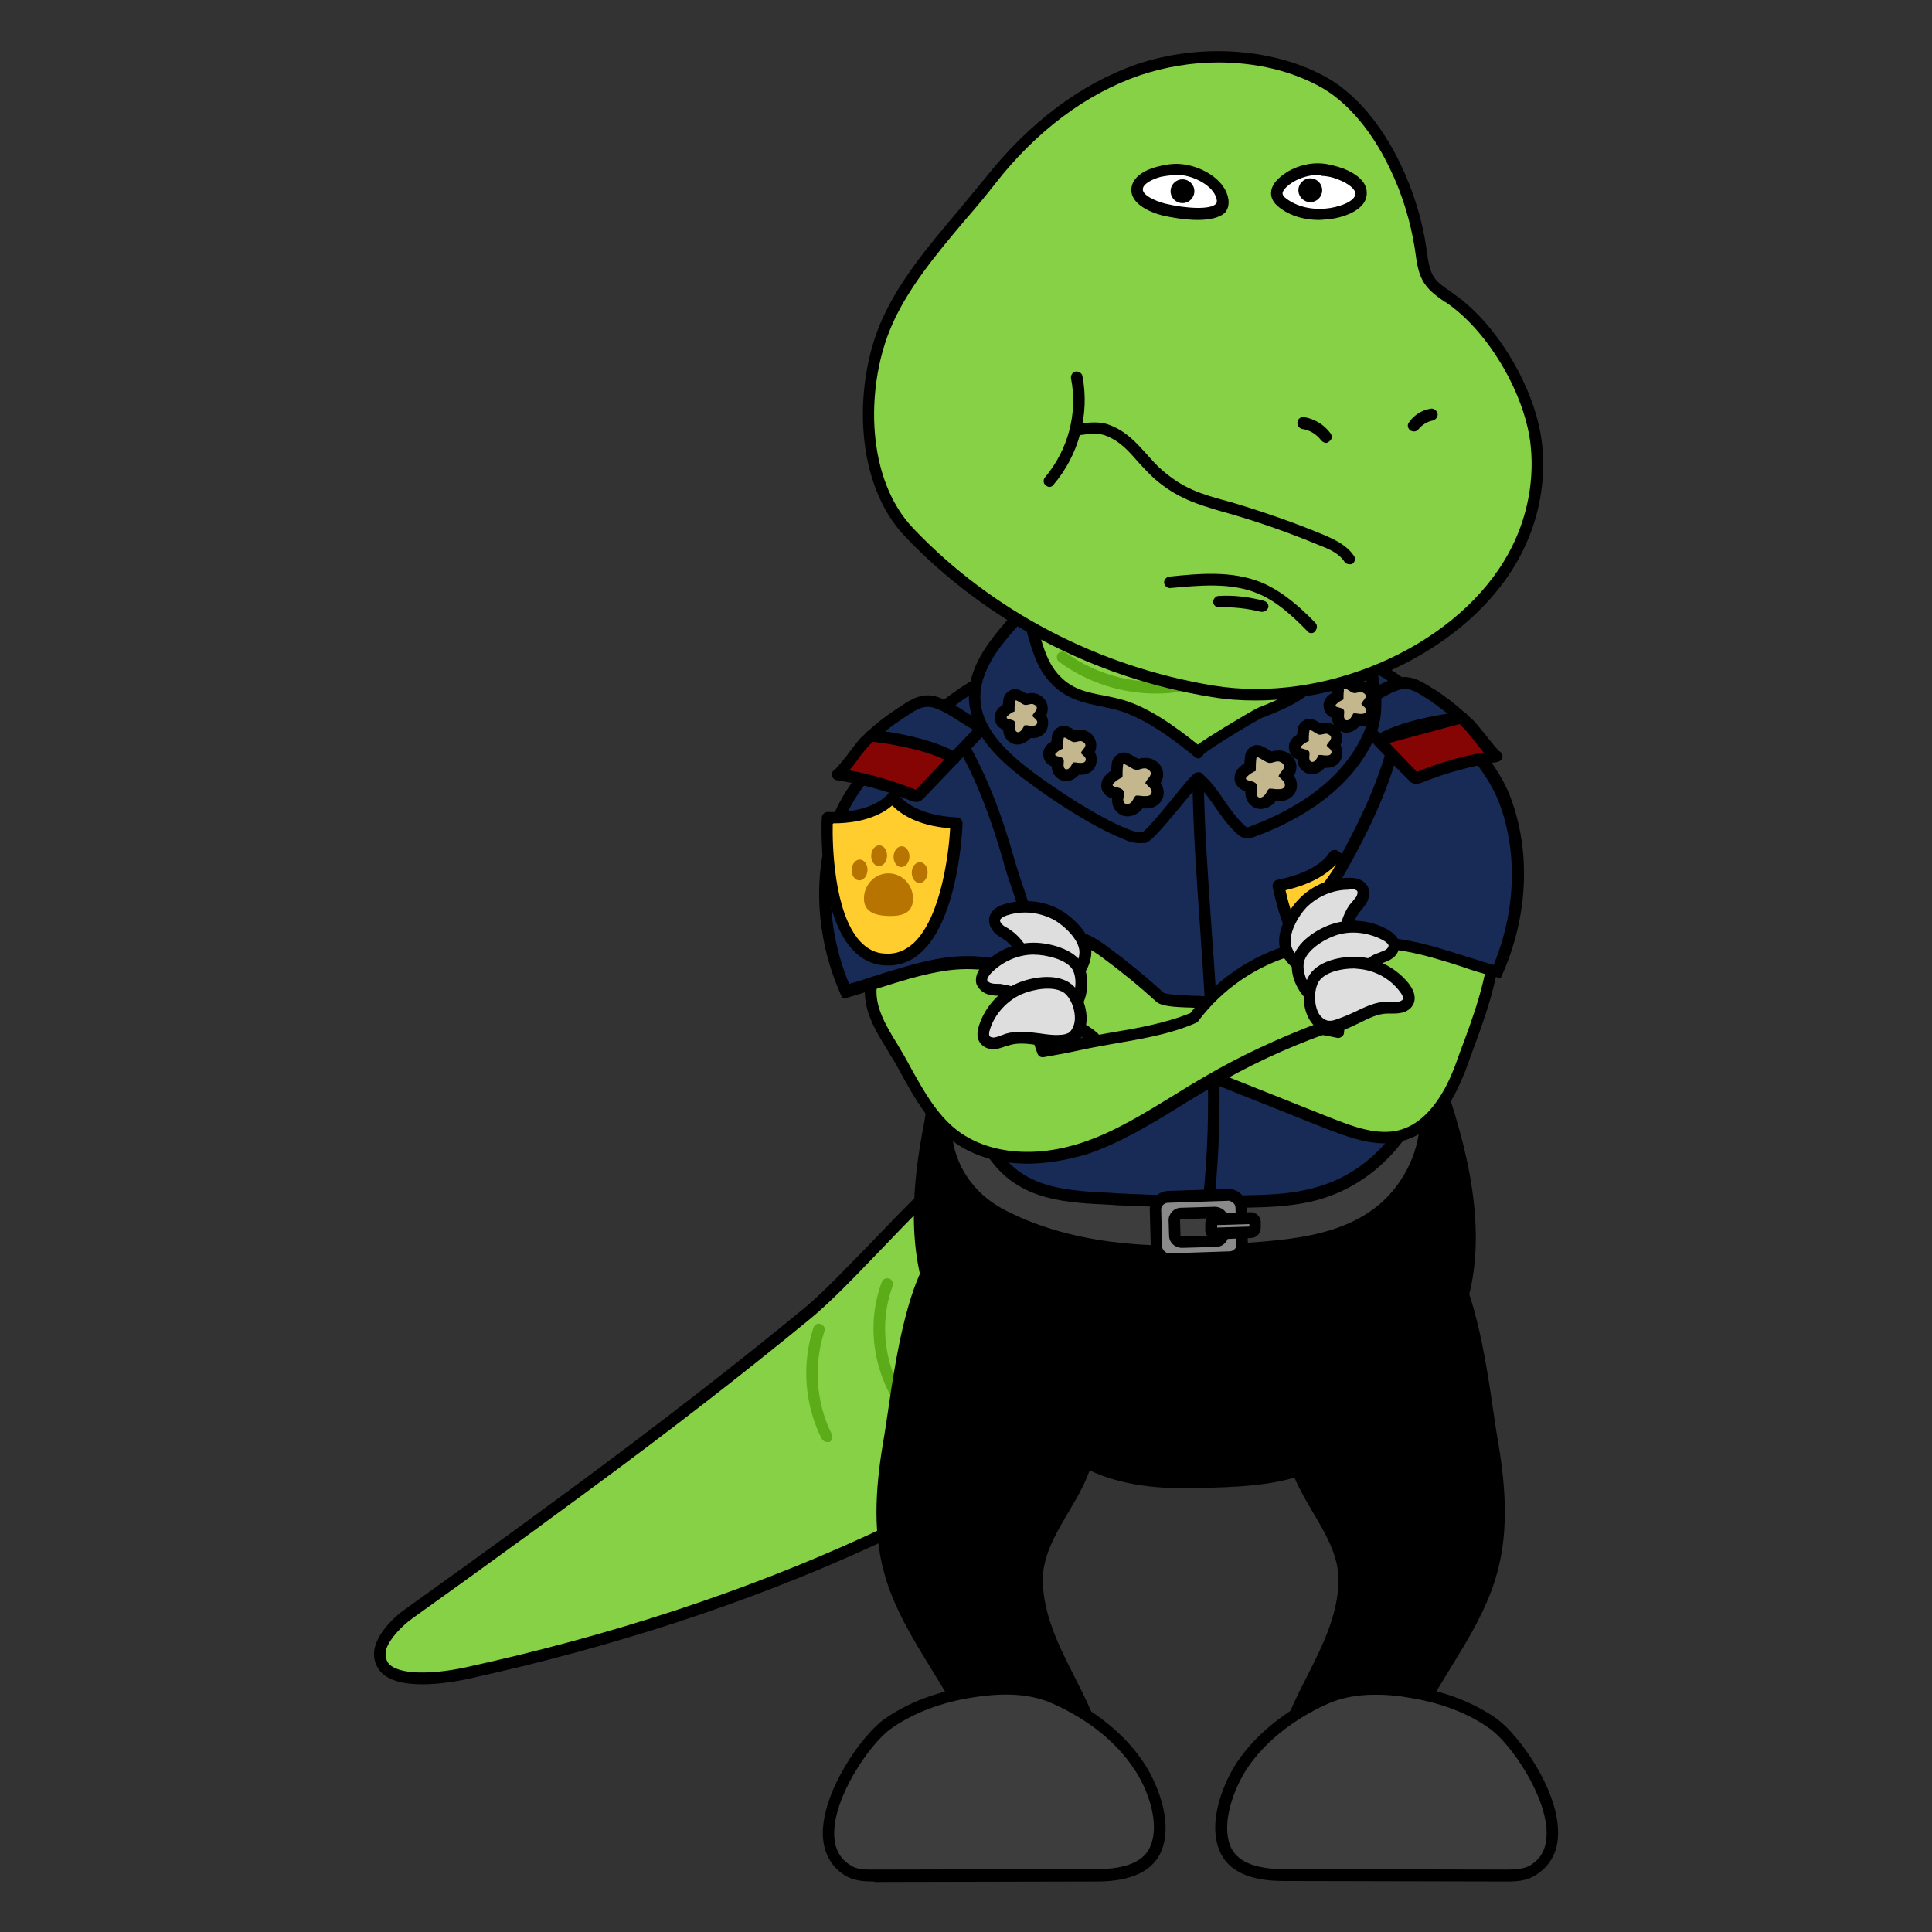 <?xml version="1.0" encoding="utf-8"?>
<!-- Generator: Adobe Illustrator 26.0.3, SVG Export Plug-In . SVG Version: 6.00 Build 0)  -->
<svg version="1.1" id="레이어_1" xmlns="http://www.w3.org/2000/svg" xmlns:xlink="http://www.w3.org/1999/xlink" x="0px"
	 y="0px" viewBox="0 0 390 390" style="enable-background:new 0 0 390 390;" xml:space="preserve">
<rect x="0" y="0" width="390" height="390" fill="#333333" stroke="none"/>
<style type="text/css">
	.st0{fill:#86D145;}
	.st1{fill:#5CAB18;}
	.st2{fill:#3D3D3D;}
	.st3{fill:#182B57;}
	.st4{fill:#FFCE2E;}
	.st5{fill:#B87400;}
	.st6{fill:#DEDEDE;}
	.st7{fill:#850404;}
	.st8{fill:#C4B78E;}
	.st9{fill:#8A8A8A;}
	.st10{fill:#FFFFFF;}
</style>
<g>
	<g>
		<g>
			<path class="st0" d="M76.9,332.5c-0.4,1.3-0.4,2.6,0.4,3.8c2.7,4,13.2,2.3,16.9,1.5c53-11.6,104.6-32.6,146.6-66.9
				c2.8-2.3,5.7-4.8,7-8.2c1.2-3.3,0.9-6.9,0.2-10.4c-1.6-8.8-4.6-17.6-10.7-24.2c-24-25.8-56.5,22.3-74.4,37.1
				c-14.8,12.2-30.1,23.9-45.5,35.3c-7.7,5.7-15.5,11.4-23.3,17c-3.9,2.8-7.8,5.6-11.7,8.4C80.5,327.2,77.8,329.8,76.9,332.5z"/>
		</g>
		<g>
			<path d="M85.2,340c-3.6,0-7.2-0.7-8.8-3.1c-0.9-1.4-1.2-3.1-0.6-4.8c0,0,0,0,0,0c0.9-2.8,3.6-5.6,5.9-7.2
				c3.9-2.8,7.8-5.6,11.7-8.4c9-6.5,16.4-11.9,23.3-17c17.7-13.1,32.1-24.3,45.5-35.3c3.9-3.2,8.5-8.1,13.5-13.2
				c13.5-14.1,30.3-31.6,46.1-31.6c0.1,0,0.1,0,0.2,0c6,0,11.5,2.7,16.3,7.9c5.5,5.9,9.1,14,11,24.8c0.6,3.6,1.1,7.4-0.3,11
				c-1.4,3.6-4.3,6.2-7.4,8.7c-38.8,31.6-88.3,54.2-147.1,67.1C92.7,339.3,89,340,85.2,340z M78,332.8c-0.3,1.1-0.2,2,0.3,2.8
				c1.8,2.6,9.1,2.4,15.6,1c58.5-12.8,107.6-35.3,146.1-66.7c2.8-2.3,5.5-4.6,6.7-7.7c1.1-3,0.8-6.5,0.2-9.7
				c-1.8-10.3-5.3-18-10.4-23.6c-4.4-4.7-9.2-7.1-14.6-7.1c0,0-0.1,0-0.1,0c-14.8,0-31.2,17.1-44.4,30.9c-5,5.2-9.7,10.1-13.7,13.4
				c-13.4,11-27.9,22.3-45.6,35.3c-6.9,5.1-14.3,10.5-23.3,17c-3.9,2.8-7.8,5.6-11.7,8.4C81.2,328.2,78.8,330.6,78,332.8L78,332.8z"
				/>
		</g>
	</g>
	<g>
		<g>
			<path class="st1" d="M167,291.1c-0.4,0-0.8-0.2-1.1-0.6c-3.5-6.9-4.1-15.1-1.7-22.5c0.2-0.6,0.9-1,1.5-0.7c0.6,0.2,1,0.9,0.7,1.5
				c-2.2,6.8-1.7,14.3,1.5,20.7c0.3,0.6,0.1,1.3-0.5,1.6C167.3,291.1,167.2,291.1,167,291.1z"/>
		</g>
	</g>
	<g>
		<g>
			<path class="st1" d="M183.6,286.4c-0.3,0-0.7-0.1-0.9-0.4c-6.2-7.4-8.1-18.1-4.7-27.2c0.2-0.6,0.9-0.9,1.5-0.7
				c0.6,0.2,0.9,0.9,0.7,1.5c-3.1,8.3-1.4,18.1,4.3,24.9c0.4,0.5,0.4,1.2-0.1,1.7C184.1,286.3,183.9,286.4,183.6,286.4z"/>
		</g>
	</g>
</g>
<g>
	<g>
		<path d="M188.2,264.9c3.1,7.1,8.1,13.1,13.7,18.5c4.6,4.5,9.7,8.6,15.2,11.9c7.3,4.4,15.8,5.3,24.2,5.1c7.3-0.2,17.4-0.3,24-3.7
			c5.4-2.9,10.3-6.6,14.8-10.7c5.3-4.9,10.4-10.3,13.6-16.8c7.1-14.3,4.1-31.5-0.8-46.8c-3.3-10.4-7.7-20.8-15.8-28.1
			c-6.4-5.7-14.6-8.9-22.9-11c-19.5-4.7-49.4-3.1-61,16.5c-4.4,7.4-5.2,18.3-6.6,26.6C184.1,239.1,182.9,252.7,188.2,264.9z"/>
	</g>
</g>
<g>
	<g>
		<path class="st2" d="M207.1,247.6c14.1,5.7,29.7,5.7,44.5,4.6c11.6-0.9,25-2.1,32.3-13.4c3.4-5.3,5-12.2,3.1-18.3
			c-1.9-6.3-6.9-10.9-12.2-14.1c-11.8-7-25.7-8.3-39.1-8c-6.6,0.2-13.2,0.7-19.4,2.8c-8.6,2.9-21.6,11.1-24.6,21.1
			c-3,9.8,2.8,19.3,10.9,23.4C204,246.3,205.5,246.9,207.1,247.6z"/>
	</g>
	<g>
		<path d="M237.9,253.9c-10.3,0-21.1-1.2-31.3-5.2c-1.6-0.6-3.1-1.3-4.6-2.1c-10.8-5.4-14-16.6-11.5-24.8
			c3.3-10.9,17.3-19.2,25.4-21.9c6.7-2.2,13.8-2.7,19.8-2.8c10.7-0.2,26.5,0.3,39.8,8.2c4.6,2.8,10.6,7.5,12.8,14.8
			c1.8,6.1,0.6,13.3-3.3,19.3c-7.8,12.1-22.5,13.2-33.2,14C247.3,253.6,242.6,253.9,237.9,253.9z M239.2,199.4c-1.2,0-2.4,0-3.5,0
			c-5.8,0.1-12.6,0.6-19.1,2.7c-8.2,2.7-21,10.8-23.8,20.3c-2.2,7.3,0.6,17.1,10.3,22c1.4,0.7,2.9,1.4,4.4,2l0,0
			c14.4,5.8,30.3,5.5,44,4.5c10.8-0.8,24.3-1.8,31.4-12.9c3.5-5.4,4.6-11.9,3-17.3c-1.9-6.5-7.4-10.9-11.7-13.4
			C262.8,200.6,249.4,199.4,239.2,199.4z"/>
	</g>
</g>
<g>
	<g>
		<path class="st3" d="M281.1,230.9c6-7.3,9.3-17.2,11.7-26.9c1.2-4.7,1.5-9.6,1.1-14.4c-0.3-4.2-1.8-8.6-1.5-12.7
			c0.8-9.4,2.5-18.4-1.2-27.5c-4.5-11.3-16.1-17.8-27.9-17.8c-6.3,0-12.5-2.5-19-2.9c-7.5-0.5-15.1,0.1-22.4,1.7
			c-4.2,0.9-8.1,3.5-12.3,4.3c-4,0.8-6.9,0.1-10.8,2.4c-5.9,3.5-11.6,7.7-15.7,13.1c-5.7,7.5-3.5,22.3-2,31
			c1.8,10.2-0.2,20.4,5.1,30c4.4,8.1,9.5,15.8,15.3,23c5.9,7.4,15,7.4,24,7.9c8.4,0.4,16.9,0.6,25.3,0.4c4.5-0.1,9-0.2,13.4-1.2
			C271.5,239.7,277,236,281.1,230.9z"/>
	</g>
	<g>
		<path d="M245.4,243.8c-6.6,0-13.3-0.2-19.9-0.5l-1.3-0.1c-8.7-0.4-17.6-0.8-23.6-8.2c-5.7-7.1-10.9-14.9-15.4-23.2
			c-3.6-6.6-3.9-13.4-4.3-20.1c-0.2-3.4-0.3-6.9-0.9-10.3c-1.9-10.9-3.4-24.5,2.2-31.9c4.8-6.3,11.4-10.7,16.1-13.4
			c2.9-1.7,5.3-1.9,7.8-2.2c1.1-0.1,2.2-0.2,3.4-0.4c2-0.4,4-1.2,6-2.1c2-0.9,4.1-1.7,6.3-2.2c7.5-1.6,15.2-2.2,22.8-1.7
			c3.1,0.2,6.1,0.8,9.1,1.5c3.4,0.7,6.6,1.4,9.9,1.4c13.1,0.1,24.5,7.4,29,18.6c3.3,8.2,2.4,16.3,1.6,24.2c-0.1,1.3-0.3,2.5-0.4,3.8
			c-0.2,2.4,0.3,5,0.7,7.5c0.3,1.6,0.6,3.3,0.7,5c0.4,5.1,0,10.1-1.1,14.8c-2.1,8.6-5.4,19.4-12,27.4v0c-4.7,5.6-10.6,9.3-17.6,10.9
			c-4.5,1-9,1.1-13.6,1.2C249,243.8,247.2,243.8,245.4,243.8z M239.4,129.6c-5.8,0-11.5,0.6-17.2,1.8c-2,0.4-3.8,1.2-5.8,2.1
			c-2.1,0.9-4.2,1.8-6.5,2.2c-1.3,0.2-2.5,0.4-3.6,0.5c-2.3,0.2-4.4,0.4-6.8,1.8c-7.1,4.2-12,8.3-15.4,12.8
			c-5.7,7.6-2.9,23.9-1.8,30.1c0.6,3.6,0.8,7.2,1,10.6c0.3,6.7,0.6,13,4,19.1c4.4,8.2,9.6,15.8,15.2,22.8c5.3,6.6,13.4,7,21.9,7.4
			l1.3,0.1c8.4,0.4,16.8,0.6,25.2,0.4c4.5-0.1,8.9-0.2,13.1-1.2c6.6-1.5,11.9-4.8,16.3-10.1l0,0c6.3-7.6,9.4-18.1,11.5-26.4
			c1.1-4.4,1.4-9.1,1.1-14c-0.1-1.5-0.4-3.1-0.7-4.8c-0.5-2.7-1-5.4-0.8-8.2c0.1-1.3,0.2-2.6,0.4-3.9c0.8-8,1.6-15.5-1.5-23.1
			c-4.1-10.3-14.7-17-26.9-17.1c-3.5,0-7-0.8-10.4-1.5c-2.9-0.6-5.8-1.3-8.7-1.4C242.7,129.7,241,129.6,239.4,129.6z"/>
	</g>
</g>
<g>
	<g>
		<g>
			<path class="st4" d="M282.2,174.3c-9.4,1.7-12.8-1.6-12.8-1.6s-2,4.3-11.3,6.1c0,0,4,22.6,16.2,20.4
				C286.5,196.9,282.2,174.3,282.2,174.3z"/>
		</g>
		<g>
			<path d="M272.6,200.5c-2,0-3.9-0.6-5.7-1.9c-7.3-5.1-9.9-19-10-19.6c-0.1-0.6,0.3-1.2,0.9-1.4c8.5-1.6,10.5-5.4,10.5-5.4
				c0.2-0.3,0.5-0.6,0.9-0.6c0.4-0.1,0.8,0,1,0.3c0,0,3.2,2.8,11.7,1.3c0.6-0.1,1.2,0.3,1.4,0.9c0.1,0.6,2.7,14.5-2.3,21.9
				c-1.6,2.3-3.8,3.8-6.5,4.3C273.9,200.4,273.2,200.5,272.6,200.5z M259.5,179.7c0.7,3.3,3.4,13.2,8.8,17c1.8,1.3,3.7,1.7,5.9,1.3
				c2.1-0.4,3.8-1.5,5-3.3c3.7-5.5,2.6-15.6,2.1-19c-6.2,0.9-9.8-0.4-11.5-1.3C268.5,175.8,265.6,178.3,259.5,179.7z"/>
		</g>
	</g>
	<g>
		<g>
			<g>
				<path class="st5" d="M277,188.4c0.4,2.3-1.5,3.2-4,3.6c-2.5,0.5-4.6,0.3-5.1-2s1.3-4.5,3.8-4.9
					C274.2,184.7,276.6,186.1,277,188.4z"/>
			</g>
		</g>
		<g>
			<g>
				<g>
					
						<ellipse transform="matrix(0.983 -0.182 0.182 0.983 -29.413 51.606)" class="st5" cx="266.1" cy="185.8" rx="1.5" ry="1.7"/>
				</g>
			</g>
			<g>
				<g>
					
						<ellipse transform="matrix(0.983 -0.182 0.182 0.983 -28.847 53.612)" class="st5" cx="277.2" cy="183.7" rx="1.5" ry="1.7"/>
				</g>
			</g>
		</g>
		<g>
			<g>
				<g>
					
						<ellipse transform="matrix(0.983 -0.182 0.182 0.983 -28.803 52.106)" class="st5" cx="269.1" cy="182.8" rx="1.5" ry="1.7"/>
				</g>
			</g>
			<g>
				<g>
					
						<ellipse transform="matrix(0.983 -0.182 0.182 0.983 -28.588 52.868)" class="st5" cx="273.3" cy="182" rx="1.5" ry="1.7"/>
				</g>
			</g>
		</g>
	</g>
</g>
<g>
	<g>
		<path d="M245.2,241.6l-2.3-0.2c1.9-17.7,0.6-35.9-0.6-53.4c-0.7-10.2-1.5-20.8-1.6-31.2l2.3,0c0.1,10.4,0.9,20.9,1.6,31.1
			C245.9,205.4,247.1,223.7,245.2,241.6z"/>
	</g>
</g>
<g>
	<g>
		<path class="st0" d="M292.5,220.6c0.9-1.6,1.6-3.3,2.2-4.9c3.2-8.7,6.6-16.8,7.2-26.2c0.2-3.2,0.1-6.7-1.7-9.4
			c-4.7-7.3-18.8-6.8-23.7,0c-1.9,2.7-2.8,6.1-3.5,9.3c-1.4,6.3-2.4,12.6-3,19c-6-1.3-11.8-1.2-17.5-3.5c-2.9-1.2-5.9-1.8-9-2.4
			c-1.8-0.3-8.4,0-9.6-1.1c-3.5-3.2-7.2-6.3-11.1-9.1c-2.5-1.8-5.4-3.7-8.4-3.1c0,4.1,0,8.6,0,12.8c0,1.3,0,2.6,0.7,3.7
			c0.9,1.4,2.7,1.9,4.1,2.9c2.2,1.4,3.5,4,5.9,5.1c2.5,1.2,5.4,0.3,8.2,0.4c2.9,0.1,5.7,1.2,8.5,2.3c8.7,3.5,17.4,7,26.1,10.4
			c4.4,1.8,9.1,3.6,13.8,2.7C286.8,228.6,290.2,224.8,292.5,220.6z"/>
	</g>
	<g>
		<path d="M279.5,230.8c-4.3,0-8.4-1.7-11.9-3l-26.1-10.4c-2.6-1-5.3-2.1-8.1-2.2c-0.8,0-1.6,0-2.5,0.1c-2.1,0.1-4.2,0.3-6.2-0.6
			c-1.5-0.7-2.6-1.9-3.7-3c-0.8-0.8-1.5-1.6-2.3-2.2c-0.4-0.3-0.8-0.5-1.3-0.7c-1.1-0.6-2.3-1.2-3.1-2.5c-0.9-1.4-0.9-3.1-0.9-4.4
			l0-12.8c0-0.6,0.4-1.1,1-1.2c3.4-0.6,6.5,1.2,9.3,3.3c3.9,2.9,7.6,5.9,11.2,9.2c0.6,0.4,4.1,0.5,5.7,0.6c1.4,0,2.5,0.1,3.2,0.2
			c2.8,0.5,6,1.2,9.2,2.5c3.4,1.4,7,1.8,10.7,2.4c1.8,0.2,3.6,0.5,5.4,0.8c0.6-6,1.6-12,2.9-17.8c0.7-3.3,1.6-6.8,3.7-9.8
			c2.6-3.7,7.8-5.9,13.5-5.8c5.3,0.1,9.8,2.3,12.1,5.8c2,3.1,2.1,6.8,1.8,10.1c-0.6,8.7-3.4,16.2-6.3,24l-0.9,2.5
			c-0.7,1.8-1.5,3.6-2.3,5.1l0,0c-3,5.5-6.9,8.7-11.4,9.5C281.2,230.8,280.3,230.8,279.5,230.8z M233.1,212.8c0.1,0,0.3,0,0.4,0
			c3.2,0.1,6.2,1.3,8.9,2.4l26.1,10.4c3.9,1.5,8.7,3.5,13.2,2.7c3.8-0.7,7.1-3.5,9.8-8.3c0.8-1.4,1.5-3,2.2-4.8l0.9-2.5
			c2.9-7.7,5.6-15,6.2-23.4c0.2-2.9,0.2-6.2-1.5-8.7c-1.9-2.9-5.7-4.6-10.2-4.7c-4.8-0.1-9.4,1.8-11.5,4.8c-1.8,2.6-2.6,5.8-3.3,8.9
			c-1.4,6.2-2.4,12.5-3,18.9c0,0.3-0.2,0.6-0.5,0.8c-0.3,0.2-0.6,0.3-0.9,0.2c-2.2-0.5-4.3-0.8-6.5-1.1c-3.7-0.5-7.5-1-11.2-2.5
			c-3-1.2-6.1-1.9-8.7-2.3c-0.5-0.1-1.7-0.1-2.9-0.2c-3.8-0.1-6.2-0.3-7.2-1.2c-3.5-3.2-7.2-6.2-11-9c-2.1-1.5-4.3-2.9-6.5-3l0,11.7
			c0,1.3,0,2.3,0.5,3.1c0.5,0.7,1.3,1.2,2.3,1.6c0.5,0.3,1,0.5,1.5,0.9c1.1,0.7,1.9,1.6,2.7,2.5c1,1,1.9,2,3,2.5
			c1.5,0.7,3.2,0.6,5,0.4C231.5,212.9,232.3,212.8,233.1,212.8z M292.5,220.6L292.5,220.6L292.5,220.6z"/>
	</g>
</g>
<g>
	<g>
		<path class="st3" d="M303.7,161.4c4.2,11.1,3.3,23.8-1.5,34.6c-6.2-1.6-12.2-4-18.5-5.2c-6.5-1.2-12.5-0.5-18.6,2
			c-1.1,0.4-0.3-8.8,0.1-9.5c1.1-2.4,3.2-4.4,4.6-6.8c4-7.1,7.8-14.4,10.3-22.2c0.8-2.4,1.4-4.8,1.9-7.3c0.3-1.3,0.1-5.1,1.2-6
			c2.8-2.2,8.4,4.3,10.1,5.9C297.4,151.1,301.6,156,303.7,161.4z"/>
	</g>
	<g>
		<path d="M302.9,197.5l-1-0.3c-2.3-0.6-4.7-1.3-6.9-2.1c-3.7-1.2-7.6-2.4-11.5-3.1c-6.3-1.1-12.1-0.5-17.9,1.9
			c-0.5,0.2-1.1,0.1-1.5-0.3c-1.4-1.4-0.1-10.4,0.1-10.8c0.7-1.5,1.7-2.8,2.7-4.1c0.7-1,1.4-1.9,2-2.8c3.3-5.9,7.5-13.6,10.2-22
			c0.8-2.5,1.4-4.9,1.9-7.1c0.1-0.3,0.1-0.8,0.1-1.4c0.2-2.5,0.4-4.4,1.5-5.3c3.3-2.5,8.2,2.5,10.8,5.2c0.3,0.3,0.6,0.6,0.8,0.8
			c5.4,5.2,8.9,10.1,10.7,14.8l0,0c4.1,10.9,3.6,23.8-1.5,35.5L302.9,197.5z M277.6,189.2c2.1,0,4.2,0.2,6.3,0.6c4,0.7,8,2,11.8,3.2
			c1.9,0.6,3.9,1.2,5.8,1.8c4.5-10.9,4.9-22.8,1.1-32.8c-1.7-4.4-5-9-10.1-14c-0.2-0.2-0.5-0.5-0.8-0.8c-4.1-4.2-6.7-5.9-7.7-5
			c-0.4,0.4-0.6,2.7-0.6,3.6c0,0.7-0.1,1.3-0.2,1.7c-0.5,2.4-1.1,4.9-1.9,7.4c-2.7,8.5-7,16.5-10.4,22.4c-0.6,1.1-1.4,2.1-2.2,3.1
			c-0.9,1.2-1.8,2.3-2.4,3.6c-0.2,0.8-0.6,5.4-0.5,7.5C269.6,189.9,273.5,189.2,277.6,189.2z"/>
	</g>
</g>
<g>
	<g>
		<path class="st0" d="M267.2,207.4c-8.2,3-16.1,6.7-23.6,11.1c-8,4.7-15.7,10.2-24.6,13.2c-8.8,3-19.4,3-26.7-2.8
			c-5.3-4.2-8.1-10.6-11.5-16.4c-2.5-4.2-5.6-8.7-5-13.6c0.2-1.8,0.7-5.4,2.2-6.4c3.2-2,6.5-4,10.1-5s7.7-1.1,11,0.7
			c4.1,2.1,6.5,6.4,7.9,10.8c1.4,4.4,1.9,8.9,3.5,13.2c4.4-0.7,9.1-1.8,13.5-2.6c5.8-1,11.6-1.9,16.9-4.2c4.9-6.6,12-11.5,19.9-13.8
			c0.7-0.2,1.5-0.4,2.3-0.1c0.7,0.3,1.2,0.9,1.6,1.5C267.4,196.8,267,202.9,267.2,207.4z"/>
	</g>
	<g>
		<path d="M207.4,234.9c-6.1,0-11.6-1.7-15.8-5.1c-4.3-3.4-7-8.2-9.6-12.9c-0.7-1.3-1.4-2.6-2.2-3.8l-0.7-1.2
			c-2.4-3.9-5.1-8.3-4.4-13.1l0-0.2c0.4-2.9,0.9-5.8,2.7-7c3.1-2,6.5-4.1,10.4-5.2c4.3-1.2,8.6-1,11.9,0.8c3.8,2,6.7,5.9,8.4,11.5
			c0.6,2,1.1,4,1.6,6c0.5,2.1,1,4.2,1.6,6.2c1.9-0.3,3.9-0.7,5.8-1.1c2.3-0.5,4.6-0.9,6.8-1.3c5.5-0.9,11.2-1.9,16.4-4
			c5.1-6.7,12.3-11.6,20.3-13.9c0.6-0.2,1.8-0.5,3-0.1c1,0.4,1.7,1.2,2.2,2c2.3,3.4,2.4,8.2,2.5,12.5c0,0.9,0,1.7,0.1,2.5
			c0,0.5-0.3,1-0.8,1.2c-8.1,2.9-16,6.6-23.4,11c-1.9,1.1-3.9,2.3-5.8,3.5c-6,3.7-12.2,7.5-19,9.8
			C215.3,234.2,211.2,234.9,207.4,234.9z M193.1,188c-1.5,0-3,0.2-4.6,0.7c-3.6,1-6.8,3-9.8,4.9c-1.1,0.7-1.5,3.9-1.7,5.3l0,0.2
			c-0.5,4,1.8,7.9,4.1,11.6l0.7,1.2c0.8,1.3,1.5,2.6,2.2,3.9c2.5,4.5,5.1,9.1,9,12.2c6.2,4.9,15.8,5.9,25.6,2.6
			c6.6-2.2,12.6-6,18.5-9.6c1.9-1.2,3.9-2.4,5.8-3.5c7.3-4.3,15.1-7.9,23-10.9c0-0.6,0-1.1,0-1.7c-0.1-3.9-0.2-8.4-2.1-11.2
			c-0.3-0.5-0.7-0.9-1.1-1.1c-0.4-0.1-1,0-1.5,0.2c-7.7,2.2-14.5,6.9-19.3,13.3c-0.1,0.2-0.3,0.3-0.5,0.4
			c-5.5,2.4-11.5,3.3-17.2,4.3c-2.2,0.4-4.5,0.8-6.7,1.3c-2.3,0.5-4.6,0.9-6.8,1.3c-0.6,0.1-1.1-0.2-1.3-0.8c-0.9-2.4-1.5-5-2-7.4
			c-0.4-1.9-0.9-3.9-1.5-5.8c-1.1-3.4-3.2-8-7.3-10.1C197,188.4,195.1,188,193.1,188z"/>
	</g>
</g>
<g>
	<g>
		<path class="st6" d="M262.9,182.4c2.4-2.6,6-4.1,9.5-4c1,0,2,0.2,2.5,1c0.4,0.7,0.2,1.5-0.1,2.2c-0.4,0.7-0.9,1.2-1.4,1.9
			c-2.1,2.9-2,6.8-3.3,10.1c-0.3,0.8-0.7,1.5-1.3,2c-0.6,0.5-1.5,0.7-2.3,0.7c-2.7,0.1-6-2.3-6.9-4.9
			C258.6,188.6,260.9,184.5,262.9,182.4z"/>
	</g>
	<g>
		<path d="M266.3,197.6c-3.1,0-6.8-2.7-7.8-5.7c-1.2-3.6,1.5-8.1,3.6-10.3l0,0c2.6-2.8,6.5-4.5,10.4-4.4c1.7,0,2.9,0.6,3.5,1.6
			c0.6,1,0.5,2.2-0.1,3.4c-0.3,0.5-0.7,1-1,1.4c-0.2,0.2-0.3,0.4-0.5,0.6c-1.2,1.5-1.6,3.5-2,5.6c-0.3,1.4-0.6,2.9-1.1,4.2
			c-0.3,0.7-0.8,1.8-1.7,2.5c-0.8,0.6-1.8,1-3,1C266.4,197.6,266.4,197.6,266.3,197.6z M272.2,179.6c-3.2,0-6.3,1.4-8.5,3.6l0,0
			c-1.7,1.8-3.8,5.5-3,7.9c0.7,2.1,3.5,4.2,5.7,4.1c0.5,0,1.1-0.1,1.6-0.5c0.4-0.3,0.7-0.8,1-1.5c0.5-1.2,0.7-2.5,1-3.9
			c0.5-2.3,1-4.6,2.4-6.6c0.2-0.2,0.4-0.5,0.6-0.7c0.3-0.4,0.6-0.7,0.8-1c0.2-0.4,0.3-0.8,0.2-1.1c-0.2-0.3-0.7-0.4-1.5-0.5
			C272.3,179.6,272.3,179.6,272.2,179.6z M262.9,182.4L262.9,182.4L262.9,182.4z"/>
	</g>
</g>
<g>
	<g>
		<path class="st6" d="M269.3,187.7c3.4-1.1,7.2-0.7,10.3,1.1c0.8,0.5,1.7,1.2,1.7,2.1c0,0.8-0.5,1.5-1.2,1.9
			c-0.7,0.4-1.4,0.6-2.1,0.9c-3.3,1.5-5,5-7.8,7.3c-0.6,0.5-1.3,1-2.1,1.1c-0.8,0.1-1.7-0.1-2.4-0.5c-2.4-1.2-4.1-4.9-3.6-7.6
			C262.6,191,266.6,188.5,269.3,187.7z"/>
	</g>
	<g>
		<path d="M267.5,203.3c-0.8,0-1.6-0.2-2.4-0.6c-2.8-1.5-4.9-5.7-4.2-8.9c0.7-3.7,5.2-6.4,8.1-7.3l0,0c3.7-1.2,7.9-0.7,11.2,1.2
			c1.5,0.9,2.3,1.9,2.3,3.1c0,1.1-0.6,2.2-1.8,2.9c-0.5,0.3-1.1,0.5-1.6,0.7c-0.2,0.1-0.5,0.2-0.7,0.3c-1.8,0.8-3.1,2.3-4.5,4
			c-0.9,1.1-1.9,2.2-3,3.2c-0.6,0.5-1.5,1.2-2.7,1.4C268,203.3,267.8,203.3,267.5,203.3z M269.7,188.8c-2.4,0.8-6,3-6.5,5.5
			c-0.4,2.2,1.1,5.4,3,6.3c0.4,0.2,1.1,0.5,1.7,0.4c0.5-0.1,1-0.3,1.6-0.9c1-0.8,1.9-1.8,2.8-2.9c1.5-1.7,3.1-3.6,5.3-4.6
			c0.3-0.1,0.5-0.2,0.8-0.3c0.4-0.2,0.8-0.3,1.2-0.5c0.4-0.2,0.7-0.6,0.7-0.9c0-0.3-0.4-0.7-1.1-1.1
			C276.2,188.2,272.7,187.8,269.7,188.8L269.7,188.8z"/>
	</g>
</g>
<g>
	<g>
		<path class="st6" d="M274.6,194.4c3.5,0.4,6.9,2.2,9,5.1c0.6,0.8,1.1,1.7,0.7,2.6c-0.3,0.7-1.1,1.1-1.8,1.3c-0.8,0.1-1.6,0-2.3,0
			c-3.6,0.1-6.6,2.6-10,3.6c-0.8,0.2-1.6,0.4-2.4,0.2c-0.8-0.2-1.5-0.7-2-1.4c-1.7-2.1-1.8-6.2-0.3-8.4
			C267.1,194.8,271.8,194.1,274.6,194.4z"/>
	</g>
	<g>
		<path d="M268.5,208.4c-0.4,0-0.7,0-1.1-0.1c-1-0.2-1.9-0.9-2.6-1.8c-2-2.5-2.2-7.1-0.4-9.8c2.1-3.1,7.3-3.8,10.3-3.5l0,0
			c3.8,0.4,7.5,2.5,9.8,5.5c1,1.4,1.3,2.6,0.9,3.8c-0.4,1-1.4,1.8-2.8,2c-0.6,0.1-1.2,0.1-1.7,0.1c-0.2,0-0.5,0-0.8,0
			c-1.9,0-3.7,0.9-5.7,1.9c-1.3,0.6-2.6,1.3-4.1,1.7C269.9,208.3,269.2,208.4,268.5,208.4z M273.3,195.5c-2.5,0-5.7,0.7-7,2.5
			c-1.2,1.8-1.1,5.4,0.2,7c0.3,0.4,0.8,0.8,1.4,1c0.5,0.1,1,0.1,1.8-0.2c1.2-0.4,2.4-0.9,3.7-1.5c2.1-1,4.2-2.1,6.7-2.1
			c0.3,0,0.6,0,0.9,0c0.5,0,0.9,0,1.3,0c0.5-0.1,0.8-0.3,0.9-0.5c0.1-0.3-0.1-0.9-0.6-1.5c-1.9-2.6-5-4.3-8.2-4.6
			C274.1,195.6,273.7,195.5,273.3,195.5z"/>
	</g>
</g>
<g>
	<g>
		<path class="st3" d="M169.2,165.4c-4.2,11.1-3.3,23.8,1.5,34.6c6.2-1.6,12.2-4,18.5-5.2c6.5-1.2,12.5-0.5,18.6,2
			c2.9-4.6-2.6-18-4.1-23c-2.3-8.3-5.3-16.4-9.6-23.9c-2.3-4-2.7-6.3-7-4.7c-2.7,1-5.4,3.9-7.4,5.8
			C175.5,155,171.3,159.9,169.2,165.4z"/>
	</g>
	<g>
		<path d="M170,201.4l-0.4-0.9c-5.1-11.7-5.6-24.6-1.5-35.5l0,0c1.8-4.7,5.3-9.6,10.7-14.8l0.7-0.7c2-2,4.5-4.4,7.1-5.4
			c4.7-1.7,6,0.6,7.6,3.7c0.3,0.5,0.6,1,0.9,1.6c3.9,6.8,7,14.5,9.7,24.2c0.3,1,0.7,2.3,1.2,3.8c2.3,6.7,5.3,16,2.7,20.2l-0.5,0.9
			l-0.9-0.4c-5.8-2.4-11.7-3.1-17.9-1.9c-3.9,0.7-7.7,1.9-11.5,3.1c-2.3,0.7-4.6,1.4-6.9,2.1L170,201.4z M170.3,165.8
			c-3.8,10-3.4,21.9,1.1,32.8c2-0.5,3.9-1.2,5.8-1.8c3.8-1.2,7.7-2.4,11.8-3.2c6.4-1.2,12.3-0.6,18.2,1.7c1.1-3.8-1.6-12.2-3.4-17.3
			c-0.5-1.5-1-2.9-1.2-3.9c-2.7-9.5-5.7-17.1-9.5-23.7c-0.3-0.6-0.6-1.1-0.9-1.7c-1.6-3-1.9-3.6-4.7-2.6c-2.2,0.8-4.5,3-6.3,4.9
			l-0.7,0.7C175.3,156.8,172,161.4,170.3,165.8L170.3,165.8z"/>
	</g>
</g>
<g>
	<g>
		<path class="st6" d="M213.1,184.6c-3.1-1.7-6.9-2-10.3-0.9c-0.9,0.3-1.9,0.8-2.1,1.8c-0.2,0.8,0.3,1.5,0.8,2.1s1.3,0.9,1.9,1.3
			c2.9,2.1,4,5.9,6.3,8.6c0.5,0.6,1.1,1.2,1.9,1.5c0.8,0.3,1.6,0.2,2.4,0c2.6-0.7,5-4.1,5-6.8C219.1,189.1,215.6,185.9,213.1,184.6z
			"/>
	</g>
	<g>
		<path d="M212.8,200.4c-0.5,0-1.1-0.1-1.5-0.3c-1.1-0.4-1.9-1.3-2.4-1.9c-0.9-1.1-1.7-2.4-2.4-3.7c-1.1-1.9-2.1-3.6-3.6-4.7
			c-0.2-0.1-0.4-0.3-0.6-0.4c-0.5-0.3-1-0.6-1.4-1c-1-0.9-1.4-2.1-1.2-3.2c0.3-1.2,1.2-2.1,2.8-2.6c3.6-1.2,7.8-0.9,11.2,0.9l0,0
			c2.6,1.4,6.6,4.9,6.6,8.7c0,3.3-2.8,7-5.8,7.9C213.8,200.3,213.3,200.4,212.8,200.4z M206.9,184.2c-1.3,0-2.5,0.2-3.7,0.6
			c-0.8,0.3-1.2,0.6-1.3,0.9c-0.1,0.3,0.1,0.6,0.5,1c0.3,0.3,0.7,0.5,1.1,0.7c0.2,0.2,0.5,0.3,0.7,0.5c2,1.4,3.2,3.5,4.3,5.5
			c0.7,1.2,1.3,2.4,2.2,3.4c0.5,0.6,1,1,1.4,1.1c0.6,0.2,1.2,0.1,1.7,0c2.1-0.6,4.1-3.5,4.1-5.7c0-2.5-3.1-5.4-5.3-6.6l0,0
			C210.8,184.7,208.9,184.2,206.9,184.2z"/>
	</g>
</g>
<g>
	<g>
		<path class="st6" d="M208.6,191.5c-3.5,0-7,1.6-9.4,4.2c-0.6,0.7-1.2,1.6-1,2.6c0.2,0.7,1,1.2,1.7,1.4c0.8,0.2,1.5,0.2,2.3,0.2
			c3.6,0.4,6.3,3.2,9.7,4.5c0.8,0.3,1.6,0.5,2.4,0.4c0.8-0.1,1.5-0.6,2.1-1.2c1.9-1.9,2.4-6,1.1-8.4
			C216,192.6,211.5,191.5,208.6,191.5z"/>
	</g>
	<g>
		<path d="M213.8,206.1c-0.9,0-1.8-0.3-2.3-0.5c-1.4-0.5-2.7-1.3-3.9-2.1c-1.8-1.1-3.6-2.2-5.5-2.4c-0.2,0-0.5,0-0.7-0.1
			c-0.6,0-1.1-0.1-1.7-0.2c-1.3-0.3-2.2-1.2-2.6-2.2c-0.2-0.8-0.2-2.1,1.2-3.7c2.6-2.9,6.4-4.6,10.3-4.6l0,0c0,0,0.1,0,0.1,0
			c3,0,8.1,1.2,9.9,4.4c1.6,2.8,1,7.5-1.3,9.8c-0.8,0.8-1.8,1.4-2.8,1.5C214.3,206.1,214.1,206.1,213.8,206.1z M208.6,192.7
			L208.6,192.7c-3.2,0-6.4,1.5-8.6,3.8c-0.5,0.6-0.8,1.1-0.7,1.4c0.1,0.2,0.4,0.5,0.9,0.6c0.4,0.1,0.8,0.1,1.3,0.1
			c0.3,0,0.6,0,0.9,0.1c2.4,0.3,4.5,1.5,6.4,2.7c1.2,0.7,2.3,1.4,3.5,1.9c0.8,0.3,1.3,0.4,1.8,0.3c0.6-0.1,1.1-0.5,1.5-0.9
			c1.5-1.5,2-5,0.9-7C215.3,193.7,211.2,192.7,208.6,192.7z"/>
	</g>
</g>
<g>
	<g>
		<path class="st6" d="M205.7,199.6c-3.2,1.4-5.8,4.3-7,7.6c-0.3,0.9-0.5,2,0.1,2.7c0.5,0.6,1.4,0.7,2.1,0.6
			c0.8-0.1,1.5-0.5,2.2-0.7c3.4-1.1,7.1,0.4,10.7,0.3c0.8,0,1.7-0.1,2.3-0.6c0.7-0.4,1.2-1.2,1.5-1.9c1-2.5-0.2-6.4-2.3-8.1
			C212.9,197.7,208.3,198.5,205.7,199.6z"/>
	</g>
	<g>
		<path d="M200.5,211.8c-1,0-1.9-0.4-2.5-1.1c-0.8-0.9-0.9-2.2-0.3-3.9c1.2-3.6,4.1-6.8,7.6-8.3l0,0c2.7-1.2,7.9-2.2,10.9,0.1
			c2.6,2,3.9,6.5,2.7,9.5c-0.4,1.1-1.1,2-1.9,2.5c-1,0.6-2.2,0.7-2.9,0.8c-1.5,0-3-0.2-4.4-0.4c-2.1-0.3-4.1-0.6-6,0
			c-0.2,0.1-0.5,0.2-0.7,0.2c-0.5,0.2-1.1,0.4-1.7,0.5C200.9,211.8,200.7,211.8,200.5,211.8z M206.2,200.7c-2.9,1.3-5.3,3.9-6.3,6.9
			c-0.3,0.8-0.3,1.4-0.1,1.6c0.2,0.2,0.6,0.3,1.1,0.2c0.4-0.1,0.8-0.2,1.2-0.4c0.3-0.1,0.6-0.2,0.8-0.3c2.3-0.7,4.7-0.4,7-0.1
			c1.4,0.2,2.7,0.4,4,0.3c0.8,0,1.4-0.2,1.8-0.4c0.5-0.3,0.8-0.9,1-1.4c0.8-2-0.2-5.4-1.9-6.7C212.6,198.9,208.5,199.7,206.2,200.7
			L206.2,200.7z"/>
	</g>
</g>
<g id="XMLID_6_">
	<g>
		<g>
			<path class="st3" d="M272.6,143.4c1.9,2,3.8,4,5.8,6l0,0c5.6-3.4,16.1-4.5,16.7-4.6c-1.8-1.7-3.7-3.1-5.8-4.5
				c-2.7-1.7-4.5-3.2-7.4-2.2C278.8,139.2,275.6,141.9,272.6,143.4z"/>
		</g>
		<g>
			<path class="st7" d="M278.4,149.5c2.3,2.4,4.6,4.8,6.9,7.2c0.1,0.1,0.2,0.3,0.4,0.3c0.3,0.1,0.6,0,0.9-0.1
				c4.9-2,10.1-3.4,15.4-4.2c-0.4,0.1-4.8-5.8-5.5-6.5c-0.4-0.4-0.9-0.8-1.3-1.3l0,0L278.4,149.5z"/>
		</g>
		<g>
			<path d="M278.4,149.5l16.7-4.6C294.5,145,284,146.1,278.4,149.5z"/>
		</g>
	</g>
	<g>
		<g>
			<path d="M278.3,150.6c-0.3,0-0.6-0.1-0.9-0.4l-5.8-6.1c-0.3-0.3-0.4-0.6-0.3-1s0.3-0.7,0.6-0.8c1.1-0.6,2.2-1.3,3.4-2.1
				c2-1.3,4-2.6,6.1-3.2c3.2-1,5.3,0.4,7.7,1.9l0.7,0.4c2.1,1.4,4.1,2.9,5.9,4.6c0.5,0.4,0.5,1.2,0.1,1.7c-0.4,0.5-1.2,0.5-1.7,0.1
				c-1.7-1.6-3.6-3-5.6-4.4L288,141c-2.4-1.6-3.7-2.3-5.7-1.7c-1.8,0.6-3.7,1.8-5.6,3c-0.7,0.5-1.5,1-2.3,1.4l4.7,4.9
				c0.4,0.5,0.4,1.2,0,1.7C278.9,150.5,278.6,150.6,278.3,150.6z"/>
		</g>
		<g>
			<path d="M285.9,158.2c-0.2,0-0.5,0-0.7-0.1c-0.4-0.1-0.7-0.5-0.8-0.6l-2-2c-1.6-1.7-3.3-3.4-4.9-5.1c-0.4-0.5-0.4-1.2,0-1.7
				c0.5-0.4,1.2-0.4,1.7,0c1.6,1.7,3.3,3.4,4.9,5.1l1.9,2c0,0,0.1,0,0.1,0c4.3-1.8,8.8-3.1,13.4-3.9c-0.5-0.6-1.2-1.5-2-2.5
				c-0.8-1-1.7-2.1-1.9-2.3c-0.3-0.3-0.6-0.5-0.8-0.8l-0.5-0.5c-0.5-0.4-0.5-1.2,0-1.7c0.4-0.5,1.2-0.5,1.7,0l0.5,0.5
				c0.3,0.3,0.6,0.5,0.9,0.8c0.3,0.3,1,1.1,2.1,2.5c1,1.2,2.6,3.3,3.1,3.7c0.4,0.2,0.6,0.5,0.7,0.9c0.1,0.6-0.4,1.2-1,1.3
				c-5.2,0.8-10.3,2.2-15.1,4.1C286.7,158.1,286.4,158.2,285.9,158.2z"/>
		</g>
		<g>
			<path d="M278.4,150.6c-0.4,0-0.8-0.2-1-0.6c-0.3-0.6-0.2-1.3,0.4-1.6c6.1-3.6,17.1-4.7,17.2-4.7c0.7-0.1,1.2,0.4,1.3,1.1
				c0.1,0.6-0.4,1.2-1.1,1.3c-0.1,0-10.7,1.1-16.2,4.4C278.8,150.6,278.6,150.6,278.4,150.6z"/>
		</g>
		<g>
			<path d="M278.3,150.6c-0.6,0-1.1-0.4-1.2-1c-0.1-0.6,0.3-1.3,0.9-1.4l0,0l16.6-4.5c0,0,0.1,0,0.1,0c0.6-0.1,1.3,0.3,1.4,0.9
				s-0.3,1.3-0.9,1.4l-16.7,4.5c0,0-0.1,0-0.1,0C278.5,150.6,278.4,150.6,278.3,150.6z"/>
		</g>
	</g>
</g>
<g>
	<g>
		<g>
			<path class="st3" d="M207.6,156.5c5.5,4.1,13.6,9.4,19.5,11.7c1.2,0.5,2.5,0.9,3.8,0.7c1.6-0.3,10.7-12.5,11.1-12.1
				c3.6,3.3,4.9,7,8.5,10.4c0.3,0.3,0.6,0.6,1,0.7c0.5,0.1,1,0,1.4-0.2c9.8-3.6,19.5-9.9,23.7-19.9c2.5-6,0.3-15.2-3.4-20.1
				c-5.1-6.8-14-9.6-22.4-10.8c-9.2-1.3-18.6-1.3-27.8-0.2c-10.3,1.2-15.1,4.3-21.6,12.6C192.5,140.7,197.2,148.7,207.6,156.5z"/>
		</g>
		<g>
			<path d="M230.1,170.2c-1.3,0-2.5-0.4-3.5-0.9c-6.1-2.4-14.4-7.9-19.7-11.9c-7-5.2-10.5-10-11.2-15c-0.6-4.4,1-8.9,4.8-13.8
				c6.8-8.8,12.1-11.8,22.3-13c9.5-1.1,19-1,28.1,0.2c11.1,1.5,18.7,5.2,23.2,11.3c3.9,5.2,6.3,14.8,3.6,21.3
				c-4.7,11.2-15.9,17.4-24.4,20.5c-0.6,0.2-1.3,0.5-2.1,0.3c-0.7-0.2-1.2-0.6-1.6-1c-1.8-1.7-3.1-3.5-4.3-5.3
				c-1.1-1.5-2.1-3-3.4-4.4c-0.8,0.8-2,2.4-3.1,3.7c-4.9,5.9-6.6,7.8-7.7,8C230.7,170.1,230.4,170.2,230.1,170.2z M236.1,117.1
				c-4.3,0-8.7,0.3-13,0.8c-9.7,1.1-14.3,3.9-20.8,12.2c-3.4,4.4-4.8,8.4-4.3,12.1c0.6,4.4,3.9,8.7,10.3,13.5l0,0
				c5.2,3.9,13.3,9.2,19.2,11.6c1,0.4,2.1,0.8,3.1,0.7c1-0.6,4.4-4.7,6.4-7.2c3.7-4.5,4.1-4.9,4.8-4.9l0.5,0l0.4,0.3
				c2,1.8,3.3,3.7,4.5,5.5c1.2,1.7,2.3,3.3,4,4.9c0.1,0.1,0.4,0.4,0.5,0.4c0.2,0,0.6-0.1,0.7-0.2c8.1-3,18.6-8.8,23-19.2
				c2.3-5.6,0.2-14.3-3.3-19c-4.1-5.5-11.2-8.9-21.6-10.3C245.8,117.4,241,117.1,236.1,117.1z M230.5,167.8L230.5,167.8L230.5,167.8
				z"/>
		</g>
	</g>
	<g>
		<g>
			<g>
				<path class="st8" d="M254.5,162.1c-0.4,0-0.8-0.1-1.1-0.4c-0.4-0.3-1-0.9-0.8-2.3l0-0.2c0-0.1,0-0.3,0-0.4
					c-0.1-0.1-0.4-0.1-0.6-0.2c-0.2-0.1-0.4-0.1-0.6-0.2c-0.9-0.3-1.1-1-1.1-1.3c-0.1-0.5,0.1-1,0.6-1.4c0.4-0.4,0.9-0.7,1.4-1
					c0-0.6,0-1.2,0.1-1.8c0.1-0.5,0.3-0.9,0.7-1.1c0.2-0.1,0.5-0.2,0.7-0.2c0.3,0,0.5,0.1,0.7,0.2c0.3,0.1,0.7,0.3,1,0.5
					c0.3,0.2,0.7,0.5,0.9,0.5c0,0,0,0,0,0c0.1,0,0.3,0,0.4-0.1c0.3-0.1,0.6-0.2,1-0.2c0.1,0,0.2,0,0.3,0c1.2,0.1,2.1,1.1,2.1,2.2
					c0,0.8-0.5,1.4-0.8,1.8c0.1,0.1,0.2,0.2,0.3,0.3c0.7,0.7,0.9,1.7,0.5,2.5c-0.2,0.4-0.8,1.1-2.1,1.1c-0.2,0-0.4,0-0.7,0l-0.7-0.1
					c-0.2,0.3-0.4,0.7-0.7,1.1C255.7,161.8,255.1,162.1,254.5,162.1z"/>
			</g>
		</g>
		<g>
			<g>
				<path d="M253.8,152.8c0.1,0,0.1,0,0.2,0.1c0.7,0.3,1.5,1,2.2,1.1c0.1,0,0.1,0,0.2,0c0.5,0,1-0.3,1.5-0.3c0.1,0,0.1,0,0.2,0
					c0.5,0.1,1.1,0.5,1.1,1c0,0.8-0.9,1.2-1.1,2c0.3,0.3,0.6,0.6,0.9,0.9c0.3,0.3,0.5,0.8,0.3,1.2c-0.2,0.4-0.6,0.5-1.1,0.5
					c-0.2,0-0.3,0-0.5,0c-0.4,0-0.7-0.1-1.1-0.1c-0.1,0-0.1,0-0.2,0c-0.1,0-0.1,0-0.2,0c-0.1,0.1-0.2,0.2-0.3,0.3
					c-0.2,0.4-0.4,0.8-0.7,1.1c-0.2,0.2-0.5,0.4-0.8,0.4c-0.2,0-0.3,0-0.4-0.1c-0.4-0.3-0.4-0.8-0.3-1.2c0.1-0.4,0.2-0.9,0-1.3
					c-0.3-0.6-1.1-0.7-1.8-0.9c-0.2-0.1-0.4-0.2-0.4-0.3c0-0.2,0.1-0.3,0.2-0.4c0.5-0.5,1.1-0.9,1.8-1.2c0-0.8,0-1.6,0.1-2.4
					c0-0.1,0-0.2,0.1-0.3C253.8,152.8,253.8,152.8,253.8,152.8 M253.8,150.4c-0.5,0-0.9,0.1-1.3,0.4c-0.4,0.2-1.1,0.8-1.2,2
					c0,0.4-0.1,0.8-0.1,1.3c-0.4,0.2-0.7,0.5-1,0.8c-1,0.9-1,1.9-1,2.4c0.1,1,0.8,1.9,1.9,2.3c0.1,0,0.2,0.1,0.3,0.1
					c-0.1,1.3,0.4,2.3,1.3,3c0.5,0.4,1.1,0.6,1.8,0.6c0.9,0,1.8-0.4,2.5-1c0.2-0.2,0.4-0.4,0.5-0.6c0.3,0,0.5,0,0.8,0
					c2.1,0,2.9-1.3,3.2-1.8c0.5-1,0.4-2.3-0.3-3.3c0.3-0.5,0.5-1.1,0.5-1.8c0-1.7-1.4-3.1-3.2-3.3c-0.2,0-0.3,0-0.5,0
					c-0.6,0-1,0.1-1.3,0.2c0,0,0,0,0,0c-0.1-0.1-0.3-0.2-0.5-0.3c-0.3-0.2-0.7-0.4-1.1-0.6C254.6,150.5,254.2,150.4,253.8,150.4
					L253.8,150.4z"/>
			</g>
		</g>
	</g>
	<g>
		<g>
			<g>
				<path class="st8" d="M227.6,163.6c-0.4,0-0.8-0.1-1.1-0.4c-0.4-0.3-1-0.9-0.8-2.3l0-0.2c0-0.1,0-0.3,0-0.4
					c-0.1-0.1-0.4-0.1-0.6-0.2c-0.2-0.1-0.4-0.1-0.6-0.2c-0.9-0.3-1.1-1-1.1-1.3c-0.1-0.5,0.1-1,0.6-1.4c0.4-0.4,0.9-0.7,1.4-1
					c0-0.6,0-1.2,0.1-1.8c0.1-0.6,0.4-1,0.7-1.1c0.2-0.1,0.5-0.2,0.7-0.2c0.3,0,0.5,0.1,0.7,0.2c0.3,0.1,0.7,0.3,1,0.5
					c0.3,0.2,0.7,0.5,0.9,0.5c0,0,0,0,0,0c0.1,0,0.3,0,0.4-0.1c0.3-0.1,0.6-0.2,1-0.2c0.1,0,0.2,0,0.3,0c1.2,0.1,2.1,1.1,2.1,2.2
					c0,0.8-0.5,1.4-0.8,1.8c0.1,0.1,0.2,0.2,0.3,0.3c0.7,0.7,0.9,1.7,0.5,2.5c-0.2,0.4-0.8,1.1-2.1,1.1c-0.2,0-0.4,0-0.7,0l-0.7-0.1
					c-0.2,0.3-0.4,0.7-0.7,1.1C228.8,163.3,228.2,163.6,227.6,163.6z"/>
			</g>
		</g>
		<g>
			<g>
				<path d="M226.9,154.2c0.1,0,0.1,0,0.2,0.1c0.7,0.3,1.5,1,2.2,1.1c0.1,0,0.1,0,0.2,0c0.5,0,1-0.3,1.5-0.3c0.1,0,0.1,0,0.2,0
					c0.5,0.1,1.1,0.5,1.1,1c0,0.8-0.9,1.2-1.1,2c0.3,0.3,0.6,0.6,0.9,0.9c0.3,0.3,0.5,0.8,0.3,1.2c-0.2,0.4-0.6,0.5-1.1,0.5
					c-0.2,0-0.3,0-0.5,0c-0.4,0-0.7-0.1-1.1-0.1c-0.1,0-0.1,0-0.2,0c-0.1,0-0.1,0-0.2,0c-0.1,0.1-0.2,0.2-0.3,0.3
					c-0.2,0.4-0.4,0.8-0.7,1.1c-0.2,0.2-0.5,0.3-0.8,0.3c-0.2,0-0.3,0-0.4-0.1c-0.4-0.3-0.4-0.8-0.3-1.2c0.1-0.4,0.2-0.9,0-1.3
					c-0.3-0.6-1.1-0.7-1.8-0.9c-0.2-0.1-0.4-0.2-0.4-0.3c0-0.2,0.1-0.3,0.2-0.4c0.5-0.5,1.1-0.9,1.8-1.2c0-0.8,0-1.6,0.1-2.4
					c0-0.1,0-0.2,0.1-0.3C226.9,154.3,226.9,154.2,226.9,154.2 M226.9,151.9c-0.5,0-0.9,0.1-1.3,0.4c-0.4,0.2-1.1,0.8-1.2,2
					c0,0.4-0.1,0.8-0.1,1.3c-0.4,0.2-0.7,0.5-1,0.8c-1,0.9-1,1.9-1,2.4c0.1,1,0.8,1.9,1.9,2.3c0.1,0,0.2,0.1,0.3,0.1
					c-0.1,1.3,0.4,2.3,1.3,3c0.5,0.4,1.1,0.6,1.8,0.6c0.9,0,1.8-0.4,2.5-1c0.2-0.2,0.4-0.4,0.5-0.6c0.3,0,0.5,0,0.8,0
					c2.1,0,2.9-1.3,3.2-1.8c0.5-1,0.4-2.3-0.3-3.3c0.3-0.5,0.5-1.1,0.5-1.8c0-1.7-1.4-3.1-3.2-3.3c-0.2,0-0.3,0-0.5,0
					c-0.6,0-1,0.1-1.3,0.2c0,0,0,0,0,0c-0.1-0.1-0.3-0.2-0.5-0.3c-0.3-0.2-0.7-0.4-1.1-0.6C227.7,152,227.3,151.9,226.9,151.9
					L226.9,151.9z"/>
			</g>
		</g>
	</g>
	<g>
		<g>
			<g>
				<path class="st8" d="M215.3,156.5c-0.4,0-0.7-0.1-1-0.3c-0.3-0.2-0.9-0.8-0.7-2.1c0,0,0-0.2,0-0.3c-0.1,0-0.2,0-0.2-0.1
					c-0.2,0-0.3-0.1-0.5-0.1c-0.9-0.3-1-1-1.1-1.2c0-0.3,0-0.8,0.5-1.3c0.3-0.3,0.7-0.5,1-0.8c0-0.4,0-0.9,0.1-1.3
					c0.1-0.6,0.4-0.9,0.6-1.1c0.2-0.1,0.5-0.2,0.7-0.2c0.3,0,0.5,0.1,0.6,0.1c0.2,0.1,0.5,0.3,0.8,0.4c0.2,0.1,0.5,0.3,0.7,0.4
					c0,0,0.1,0,0.2-0.1c0.2-0.1,0.5-0.1,0.9-0.1c0.1,0,0.2,0,0.3,0c1.1,0.1,1.9,1,1.9,2c0,0.6-0.3,1.1-0.5,1.4c0,0,0,0.1,0.1,0.1
					c0.6,0.7,0.8,1.5,0.4,2.2c-0.2,0.4-0.7,1-1.9,1c-0.2,0-0.4,0-0.5,0l-0.4-0.1c-0.1,0.2-0.3,0.5-0.5,0.7
					C216.4,156.2,215.9,156.5,215.3,156.5z"/>
			</g>
		</g>
		<g>
			<g>
				<path d="M214.8,148.9c0.1,0,0.1,0,0.2,0c0.5,0.2,1.2,0.8,1.7,0.9c0.1,0,0.1,0,0.2,0c0.4,0,0.8-0.2,1.2-0.2c0,0,0.1,0,0.1,0
					c0.4,0.1,0.9,0.4,0.9,0.8c0,0.6-0.7,1-0.9,1.6c0.2,0.3,0.5,0.5,0.7,0.7s0.4,0.6,0.2,0.9c-0.1,0.3-0.5,0.4-0.8,0.4
					c-0.1,0-0.3,0-0.4,0c-0.3,0-0.6-0.1-0.9-0.1c0,0-0.1,0-0.1,0c-0.1,0-0.1,0-0.2,0c-0.1,0-0.2,0.1-0.2,0.2
					c-0.2,0.3-0.3,0.6-0.6,0.9c-0.2,0.2-0.4,0.3-0.6,0.3c-0.1,0-0.2,0-0.3-0.1c-0.3-0.2-0.3-0.6-0.3-0.9c0-0.3,0.1-0.7,0-1
					c-0.2-0.5-0.9-0.5-1.4-0.7c-0.1,0-0.3-0.1-0.3-0.3c0-0.1,0.1-0.2,0.2-0.3c0.4-0.4,0.9-0.7,1.4-0.9c0-0.6,0-1.3,0.1-1.9
					C214.7,149,214.7,148.9,214.8,148.9C214.8,148.9,214.8,148.9,214.8,148.9 M214.8,146.5c-0.5,0-0.9,0.1-1.3,0.4
					c-0.4,0.2-1.1,0.8-1.2,2c0,0.3,0,0.5-0.1,0.8c-0.2,0.2-0.4,0.3-0.7,0.5c-0.9,0.9-1,1.8-0.9,2.3c0.1,1,0.7,1.8,1.7,2.2
					c0,1,0.5,1.9,1.2,2.4c0.5,0.4,1.1,0.6,1.7,0.6c0.8,0,1.7-0.4,2.3-1c0.1-0.1,0.2-0.2,0.3-0.3c0.1,0,0.2,0,0.4,0
					c1.9,0,2.7-1.2,2.9-1.7c0.4-0.9,0.4-2-0.1-2.9c0.2-0.4,0.3-0.9,0.3-1.4c0-1.6-1.3-2.9-2.9-3.1c-0.1,0-0.3,0-0.4,0
					c-0.4,0-0.7,0.1-1,0.1c-0.1,0-0.1-0.1-0.2-0.1c-0.3-0.2-0.6-0.4-1-0.5C215.6,146.6,215.2,146.5,214.8,146.5L214.8,146.5z"/>
			</g>
		</g>
	</g>
	<g>
		<g>
			<g>
				<path class="st8" d="M205.5,149c-0.4,0-0.7-0.1-1-0.3c-0.3-0.2-0.9-0.8-0.7-2c0,0,0-0.2,0-0.3c-0.1,0-0.2,0-0.2-0.1
					c-0.2,0-0.3-0.1-0.5-0.1c-0.9-0.3-1-1-1.1-1.2c0-0.3,0-0.8,0.6-1.3c0.3-0.3,0.6-0.5,1-0.8c0-0.4,0-0.9,0.1-1.3
					c0.1-0.6,0.4-0.9,0.6-1.1c0.2-0.1,0.5-0.2,0.7-0.2c0.3,0,0.5,0.1,0.6,0.1c0.2,0.1,0.5,0.3,0.8,0.4c0.2,0.1,0.5,0.3,0.7,0.4
					c0,0,0.1,0,0.2-0.1c0.2-0.1,0.5-0.1,0.9-0.1c0.1,0,0.2,0,0.3,0c1.1,0.1,1.9,1,1.9,2c0,0.6-0.3,1.1-0.5,1.4c0,0,0,0,0.1,0.1
					c0.6,0.7,0.8,1.5,0.4,2.2c-0.2,0.4-0.7,1-1.9,1c-0.2,0-0.4,0-0.5,0l-0.4-0.1c-0.1,0.2-0.3,0.5-0.5,0.7
					C206.5,148.8,206,149,205.5,149z"/>
			</g>
		</g>
		<g>
			<g>
				<path d="M205,141.4c0.1,0,0.1,0,0.2,0c0.5,0.2,1.2,0.8,1.7,0.9c0.1,0,0.1,0,0.2,0c0.4,0,0.8-0.2,1.2-0.2c0,0,0.1,0,0.1,0
					c0.4,0.1,0.9,0.4,0.9,0.8c0,0.6-0.7,1-0.9,1.6c0.2,0.3,0.5,0.5,0.7,0.7s0.4,0.6,0.2,0.9c-0.1,0.3-0.5,0.4-0.8,0.4
					c-0.1,0-0.3,0-0.4,0c-0.3,0-0.6-0.1-0.9-0.1c0,0-0.1,0-0.1,0c-0.1,0-0.1,0-0.2,0c-0.1,0-0.2,0.1-0.2,0.2
					c-0.2,0.3-0.3,0.6-0.6,0.9c-0.2,0.2-0.4,0.3-0.6,0.3c-0.1,0-0.2,0-0.3-0.1c-0.3-0.2-0.3-0.6-0.3-0.9s0.1-0.7,0-1
					c-0.2-0.5-0.9-0.5-1.4-0.7c-0.1,0-0.3-0.1-0.3-0.3c0-0.1,0.1-0.2,0.2-0.3c0.4-0.4,0.9-0.7,1.4-0.9c0-0.6,0-1.3,0.1-1.9
					C204.8,141.6,204.8,141.5,205,141.4C204.9,141.4,204.9,141.4,205,141.4 M205,139.1c-0.5,0-0.9,0.1-1.3,0.4
					c-0.4,0.2-1.1,0.8-1.2,2c0,0.3,0,0.5-0.1,0.8c-0.2,0.2-0.4,0.3-0.7,0.5c-0.9,0.9-1,1.8-0.9,2.3c0.1,1,0.7,1.8,1.7,2.2
					c0,1,0.5,1.9,1.2,2.4c0.5,0.4,1.1,0.6,1.7,0.6c0.8,0,1.7-0.4,2.3-1c0.1-0.1,0.2-0.2,0.3-0.3c0.1,0,0.2,0,0.4,0
					c1.9,0,2.7-1.2,2.9-1.7c0.4-0.9,0.4-2-0.1-2.9c0.2-0.4,0.3-0.9,0.3-1.4c0-1.6-1.3-2.9-2.9-3.1c-0.1,0-0.3,0-0.4,0
					c-0.4,0-0.7,0.1-1,0.1c-0.1,0-0.1-0.1-0.2-0.1c-0.3-0.2-0.6-0.4-1-0.5C205.7,139.2,205.3,139.1,205,139.1L205,139.1z"/>
			</g>
		</g>
	</g>
	<g>
		<g>
			<g>
				<path class="st8" d="M271.9,146.6c-0.4,0-0.7-0.1-1-0.3c-0.3-0.2-0.9-0.8-0.7-2c0,0,0-0.2,0-0.3c-0.1,0-0.2,0-0.2-0.1
					c-0.2,0-0.3-0.1-0.5-0.1c-0.9-0.3-1-1-1.1-1.2c0-0.3,0-0.8,0.5-1.3c0.3-0.3,0.6-0.5,1-0.8c0-0.4,0-0.9,0.1-1.3
					c0.1-0.6,0.4-0.9,0.6-1.1c0.2-0.1,0.5-0.2,0.7-0.2c0.3,0,0.6,0.1,0.6,0.1c0.2,0.1,0.5,0.3,0.8,0.4c0.2,0.1,0.5,0.3,0.7,0.4
					c0,0,0.1,0,0.2-0.1c0.2-0.1,0.5-0.1,0.9-0.1c0.1,0,0.2,0,0.3,0c1.1,0.1,1.9,1,1.9,2c0,0.6-0.3,1.1-0.5,1.4c0,0,0,0,0.1,0.1
					c0.6,0.7,0.8,1.5,0.4,2.2c-0.2,0.4-0.7,1-1.9,1c-0.2,0-0.4,0-0.5,0l-0.4-0.1c-0.1,0.2-0.3,0.5-0.5,0.7
					C272.9,146.4,272.4,146.6,271.9,146.6z"/>
			</g>
		</g>
		<g>
			<g>
				<path d="M271.4,139c0.1,0,0.1,0,0.2,0c0.5,0.2,1.2,0.8,1.7,0.9c0.1,0,0.1,0,0.2,0c0.4,0,0.8-0.2,1.2-0.2c0,0,0.1,0,0.1,0
					c0.4,0.1,0.9,0.4,0.9,0.8c0,0.6-0.7,1-0.9,1.6c0.2,0.3,0.5,0.5,0.7,0.7c0.2,0.2,0.4,0.6,0.2,0.9c-0.1,0.3-0.5,0.4-0.8,0.4
					c-0.1,0-0.3,0-0.4,0c-0.3,0-0.6-0.1-0.9-0.1c0,0-0.1,0-0.1,0c-0.1,0-0.1,0-0.2,0c-0.1,0-0.2,0.1-0.2,0.2
					c-0.2,0.3-0.3,0.6-0.6,0.9c-0.2,0.2-0.4,0.3-0.6,0.3c-0.1,0-0.2,0-0.3-0.1c-0.3-0.2-0.3-0.6-0.3-0.9c0-0.3,0.1-0.7,0-1
					c-0.2-0.5-0.9-0.5-1.4-0.7c-0.1,0-0.3-0.1-0.3-0.3c0-0.1,0.1-0.2,0.2-0.3c0.4-0.4,0.9-0.7,1.4-0.9c0-0.6,0-1.3,0.1-1.9
					C271.2,139.2,271.2,139.1,271.4,139C271.3,139.1,271.3,139,271.4,139 M271.4,136.7c-0.5,0-0.9,0.1-1.3,0.4
					c-0.4,0.2-1.1,0.8-1.2,2c0,0.3,0,0.5-0.1,0.8c-0.2,0.2-0.4,0.3-0.7,0.5c-0.9,0.9-1,1.8-0.9,2.3c0.1,1,0.7,1.8,1.7,2.2
					c0,1,0.5,1.9,1.2,2.4c0.5,0.4,1.1,0.6,1.7,0.6c0.8,0,1.7-0.4,2.3-1c0.1-0.1,0.2-0.2,0.3-0.3c0.1,0,0.2,0,0.4,0
					c1.9,0,2.7-1.2,2.9-1.7c0.4-0.9,0.4-2-0.1-2.9c0.2-0.4,0.3-0.9,0.3-1.4c0-1.6-1.3-2.9-2.9-3.1c-0.1,0-0.3,0-0.4,0
					c-0.4,0-0.7,0.1-1,0.1c-0.1,0-0.1-0.1-0.2-0.1c-0.3-0.2-0.6-0.4-1-0.5C272.1,136.8,271.7,136.7,271.4,136.7L271.4,136.7z"/>
			</g>
		</g>
	</g>
	<g>
		<g>
			<g>
				<path class="st8" d="M265,155c-0.4,0-0.7-0.1-1-0.3c-0.3-0.2-0.9-0.8-0.7-2c0,0,0-0.2,0-0.3c-0.1,0-0.2,0-0.2-0.1
					c-0.2,0-0.3-0.1-0.5-0.1c-0.9-0.3-1-1-1.1-1.2c0-0.3,0-0.8,0.5-1.3c0.3-0.3,0.6-0.5,1-0.8c0-0.4,0-0.9,0.1-1.3
					c0.1-0.6,0.4-0.9,0.6-1.1c0.2-0.1,0.5-0.2,0.7-0.2c0.3,0,0.6,0.1,0.6,0.1c0.2,0.1,0.5,0.3,0.8,0.4c0.2,0.1,0.5,0.3,0.7,0.4
					c0,0,0.1,0,0.2-0.1c0.2-0.1,0.5-0.1,0.9-0.1c0.1,0,0.2,0,0.3,0c1.1,0.1,1.9,1,1.9,2c0,0.6-0.3,1.1-0.5,1.4c0,0,0,0,0.1,0.1
					c0.6,0.7,0.8,1.5,0.4,2.2c-0.2,0.4-0.7,1-1.9,1c-0.2,0-0.4,0-0.5,0l-0.4-0.1c-0.1,0.2-0.3,0.5-0.5,0.7
					C266,154.8,265.5,155,265,155z"/>
			</g>
		</g>
		<g>
			<g>
				<path d="M264.4,147.4c0.1,0,0.1,0,0.2,0c0.5,0.2,1.2,0.8,1.7,0.9c0.1,0,0.1,0,0.2,0c0.4,0,0.8-0.2,1.2-0.2c0,0,0.1,0,0.1,0
					c0.4,0.1,0.9,0.4,0.9,0.8c0,0.6-0.7,1-0.9,1.6c0.2,0.3,0.5,0.5,0.7,0.7s0.4,0.6,0.2,0.9c-0.1,0.3-0.5,0.4-0.8,0.4
					c-0.1,0-0.3,0-0.4,0c-0.3,0-0.6-0.1-0.9-0.1c0,0-0.1,0-0.1,0c-0.1,0-0.1,0-0.2,0c-0.1,0-0.2,0.1-0.2,0.2
					c-0.2,0.3-0.3,0.6-0.6,0.9c-0.2,0.2-0.4,0.3-0.6,0.3c-0.1,0-0.2,0-0.3-0.1c-0.3-0.2-0.3-0.6-0.3-0.9s0.1-0.7,0-1
					c-0.2-0.5-0.9-0.5-1.4-0.7c-0.1,0-0.3-0.1-0.3-0.3c0-0.1,0.1-0.2,0.2-0.3c0.4-0.4,0.9-0.7,1.4-0.9c0-0.6,0-1.3,0.1-1.9
					C264.3,147.6,264.3,147.5,264.4,147.4C264.4,147.5,264.4,147.4,264.4,147.4 M264.4,145.1c-0.5,0-0.9,0.1-1.3,0.4
					c-0.4,0.2-1.1,0.8-1.2,2c0,0.3,0,0.5-0.1,0.8c-0.2,0.2-0.4,0.3-0.7,0.5c-0.9,0.9-1,1.8-0.9,2.3c0.1,1,0.7,1.8,1.7,2.2
					c0,1,0.5,1.9,1.2,2.4c0.5,0.4,1.1,0.6,1.7,0.6c0.8,0,1.7-0.4,2.3-1c0.1-0.1,0.2-0.2,0.3-0.3c0.1,0,0.2,0,0.4,0
					c1.9,0,2.7-1.2,2.9-1.7c0.4-0.9,0.4-2-0.1-2.9c0.2-0.4,0.3-0.9,0.3-1.4c0-1.6-1.3-2.9-2.9-3.1c-0.1,0-0.3,0-0.4,0
					c-0.4,0-0.7,0.1-1,0.1c-0.1,0-0.1-0.1-0.2-0.1c-0.3-0.2-0.6-0.4-1-0.5C265.2,145.2,264.8,145.1,264.4,145.1L264.4,145.1z"/>
			</g>
		</g>
	</g>
</g>
<g>
	<g>
		<path class="st0" d="M208.6,128.1c0.8,3.1,1.9,6.2,3.9,8.6c3.7,4.4,8.2,4.2,13.2,5.5c5.7,1.5,11.7,6,16.2,9.7
			c-0.4-0.4,11.5-7.6,12.7-8.1c4.3-1.8,8.3-3.4,11.4-7.1c3.5-4.2,5.7-9.4,7.4-14.6c5.5-17.4,0.3-42.1-10.9-56.4
			c-7.4-9.5-19.8-15.9-31.6-13.3C195.3,60,201.4,101.9,208.6,128.1z"/>
	</g>
	<g>
		<path d="M241.9,153.1c-0.3,0-0.5-0.1-0.7-0.3l0,0l0,0c-4.5-3.7-10.3-8-15.8-9.5c-1.1-0.3-2.1-0.5-3.1-0.7
			c-3.8-0.8-7.4-1.5-10.6-5.2c-2.3-2.6-3.3-5.9-4.2-9.1l0,0c-7.7-27.8-7.5-48.6,0.6-61.9c4.8-7.9,12.4-13.1,22.6-15.3
			c11.3-2.4,24.5,3.1,32.8,13.8c11.6,15,16.5,40.2,11,57.5c-2,6.4-4.4,11.2-7.6,15c-3.2,3.9-7.3,5.6-11.6,7.3l-0.3,0.1
			c-1.1,0.4-10.7,6.2-12.1,7.5c0,0.1-0.1,0.2-0.1,0.2C242.6,152.9,242.2,153.1,241.9,153.1z M236.2,53c-1.7,0-3.4,0.2-5,0.5
			c-9.6,2.1-16.7,6.8-21.1,14.2c-7.6,12.6-7.7,33.4-0.3,60.1l0,0c0.8,2.9,1.7,5.9,3.7,8.2c2.7,3.1,5.7,3.7,9.3,4.4
			c1,0.2,2.1,0.4,3.2,0.7c5.6,1.4,11.3,5.6,15.8,9.2c0.9-0.7,2.5-1.7,5.4-3.5c2.8-1.7,6.2-3.7,6.9-4l0.3-0.1
			c4.2-1.7,7.8-3.2,10.6-6.7c3-3.6,5.3-8.1,7.2-14.2c5.2-16.6,0.6-41-10.7-55.4C255.1,58,245.3,53,236.2,53z"/>
	</g>
</g>
<g>
	<g>
		<path class="st1" d="M232.9,122.4c-4.6,0-9.2-0.7-13.6-2c-0.6-0.2-1.2-0.4-1.9-0.6c-1.8-0.6-3.5-1.1-5.2-1.4
			c-0.6-0.1-1.1-0.7-1-1.3c0.1-0.6,0.7-1.1,1.3-1c2,0.3,3.8,0.9,5.6,1.4c0.6,0.2,1.2,0.4,1.8,0.6c5.9,1.8,12.3,2.3,18.5,1.5
			c0.6-0.1,1.2,0.4,1.3,1c0.1,0.6-0.4,1.2-1,1.3C236.8,122.3,234.8,122.4,232.9,122.4z"/>
	</g>
</g>
<g>
	<g>
		<path class="st1" d="M225.5,127.9c-0.1,0-0.2,0-0.4-0.1c-2.9-0.9-5.8-1.7-8.7-2.3c-0.6-0.1-1-0.8-0.9-1.4c0.1-0.6,0.8-1,1.4-0.9
			c3,0.7,6,1.4,8.9,2.4c0.6,0.2,1,0.9,0.8,1.5C226.4,127.5,225.9,127.9,225.5,127.9z"/>
	</g>
</g>
<g>
	<g>
		<path class="st1" d="M233.4,140c-7,0-13.9-2.2-19.6-6.4c-0.5-0.4-0.6-1.1-0.3-1.6c0.4-0.5,1.1-0.6,1.6-0.3
			c6.5,4.8,15.1,6.9,23.1,5.5c0.6-0.1,1.2,0.3,1.3,1c0.1,0.6-0.3,1.2-1,1.3C236.9,139.9,235.2,140,233.4,140z"/>
	</g>
</g>
<g id="XMLID_5_">
	<g>
		<g>
			<path class="st3" d="M198.4,147.1c-1.9,2-3.8,4-5.8,6c-5.8-3.5-16.7-4.6-16.7-4.6c1.8-1.6,3.7-3.1,5.8-4.5
				c2.7-1.8,4.5-3.2,7.4-2.3C192.2,142.8,195.4,145.5,198.4,147.1z"/>
		</g>
		<g>
			<path class="st7" d="M192.7,153.1c-2.3,2.4-4.6,4.8-6.9,7.2c-0.1,0.1-0.2,0.2-0.4,0.3c-0.3,0.1-0.6,0-0.9-0.1
				c-4.9-2-10.1-3.5-15.4-4.2c0.4,0.1,4.7-5.7,5.5-6.5c0.4-0.4,0.9-0.8,1.4-1.3L192.7,153.1z"/>
		</g>
		<g>
			<path d="M192.7,153.1l-16.7-4.6C175.9,148.5,186.9,149.6,192.7,153.1z"/>
		</g>
	</g>
	<g>
		<g>
			<path d="M185.1,161.9c-0.5,0-0.8-0.2-1.1-0.2c-4.8-2-9.9-3.4-15.1-4.2c-0.6-0.1-1.1-0.7-1-1.3c0.1-0.4,0.3-0.7,0.7-0.9
				c0.5-0.5,2.2-2.5,3.1-3.8c1.1-1.4,1.7-2.2,2-2.5c0.5-0.4,0.9-0.9,1.4-1.3l0.8,0.9l-0.8-0.9c1.8-1.7,3.8-3.2,5.9-4.6l0.6-0.4
				c2.4-1.6,4.6-3,7.7-2c2.1,0.7,4.1,2,6.1,3.3c1.2,0.8,2.3,1.5,3.4,2.1c0.3,0.2,0.6,0.5,0.6,0.8s-0.1,0.7-0.3,1l-0.2,0.2
				c-1.8,1.9-3.7,3.9-5.5,5.8c-2.3,2.4-4.6,4.8-6.9,7.2c-0.2,0.2-0.4,0.4-0.8,0.6C185.6,161.8,185.3,161.9,185.1,161.9z
				 M171.4,155.5c4.6,0.8,9.1,2.2,13.4,3.9c0,0,0,0,0.1,0c2.3-2.4,4.6-4.8,6.8-7.2c1.6-1.6,3.2-3.3,4.7-4.9
				c-0.8-0.5-1.5-0.9-2.3-1.4c-1.8-1.2-3.7-2.4-5.5-3c-2-0.6-3.3,0.1-5.7,1.7l-0.6,0.4c-2,1.3-3.9,2.8-5.6,4.3c0,0,0,0,0,0l0,0
				c-0.4,0.4-0.9,0.8-1.3,1.2c-0.2,0.2-1.1,1.3-1.9,2.3C172.7,154,172,154.9,171.4,155.5z"/>
		</g>
		<g>
			<path d="M192.7,154.3c-0.2,0-0.4-0.1-0.6-0.2c-5.5-3.3-16.1-4.4-16.3-4.4c-0.6-0.1-1.1-0.6-1.1-1.3c0.1-0.6,0.6-1.1,1.3-1.1
				c0.5,0,11.3,1.2,17.2,4.7c0.6,0.3,0.7,1.1,0.4,1.6C193.4,154.1,193.1,154.3,192.7,154.3z"/>
		</g>
	</g>
</g>
<g>
	<g>
		<path class="st9" d="M247.7,241.2l-12,0.4c-1.5,0-2.6,1.3-2.6,2.7l0.2,7.3c0,1.5,1.3,2.6,2.7,2.6l12-0.4c1.5,0,2.6-1.3,2.6-2.7
			l-0.2-7.3C250.4,242.3,249.2,241.1,247.7,241.2z M246.8,249.2c0,0.7-0.6,1.3-1.4,1.3l-6.8,0.2c-0.8,0-1.5-0.5-1.5-1.2l-0.1-3.3
			c0-0.7,0.6-1.3,1.4-1.3l6.8-0.2c0.8,0,1.5,0.5,1.5,1.2L246.8,249.2z"/>
	</g>
	<g>
		<path d="M236.1,255.4c-1,0-1.9-0.4-2.6-1c-0.7-0.7-1.2-1.6-1.2-2.7l-0.2-7.3c-0.1-2.1,1.6-3.9,3.7-4l12-0.4l0,0c1,0,2,0.3,2.7,1
			c0.7,0.7,1.2,1.6,1.2,2.7l0.2,7.3c0.1,2.1-1.6,3.9-3.7,4l-12,0.4C236.2,255.4,236.1,255.4,236.1,255.4z M247.8,242.4l-12,0.4
			c-0.8,0-1.5,0.7-1.4,1.5l0.2,7.3c0,0.4,0.2,0.8,0.5,1c0.3,0.3,0.6,0.4,1.1,0.4l12-0.4c0.8,0,1.5-0.7,1.4-1.5l-0.2-7.3
			c0-0.4-0.2-0.8-0.5-1C248.5,242.5,248.1,242.3,247.8,242.4z M238.6,251.9c-1.4,0-2.5-1-2.6-2.3l-0.1-3.3c0-1.3,1.1-2.5,2.5-2.5
			l6.8-0.2c1.4,0,2.6,1,2.7,2.3l0.1,3.3c0,0,0,0,0,0c0,1.3-1.1,2.5-2.5,2.5L238.6,251.9C238.7,251.9,238.6,251.9,238.6,251.9z
			 M245.3,245.9C245.3,245.9,245.3,245.9,245.3,245.9l-6.8,0.2c-0.2,0-0.2,0.1-0.3,0.1l0.1,3.3c0,0,0.1,0.1,0.3,0.1l6.8-0.2
			c0.2,0,0.2-0.1,0.3-0.1l-0.1-3.3C245.5,245.9,245.4,245.9,245.3,245.9z"/>
	</g>
</g>
<g>
	<g>
		<path class="st9" d="M252.6,248.8l-7.4,0.3c-0.4,0-0.7-0.3-0.8-0.7l0-1.4c0-0.4,0.3-0.7,0.7-0.8l7.4-0.3c0.4,0,0.7,0.3,0.8,0.7
			l0,1.4C253.3,248.4,253,248.7,252.6,248.8z"/>
	</g>
	<g>
		<path d="M245.2,250.2c-1,0-1.9-0.8-1.9-1.8l0-1.4c0-1,0.8-1.9,1.8-2l7.4-0.3c1,0,1.9,0.8,2,1.8l0,1.4c0,1-0.8,1.9-1.8,2l0,0
			L245.2,250.2C245.3,250.2,245.3,250.2,245.2,250.2z M252.6,247.6l0,1.2L252.6,247.6z M245.7,247.3l0,0.5l6.5-0.2l0-0.5
			L245.7,247.3z"/>
	</g>
</g>
<g>
	<g>
		<path d="M178.5,289.8c-1.6,9.1-2.5,18.5-0.1,27.4c3,11.4,11,20.5,16,31c2.1,4.5,2.4,12.7,7.9,13.4c3.8,0.5,11.2,0.5,14.6-0.6
			c1.5-0.5,2.8-1.3,4.2-2c0.6-0.3,1.1-0.7,1.5-1.2c0.6-0.8,0.6-1.9,0.4-2.9c-1.5-12.4-12.2-22.7-12.5-35.7
			c-0.1-6.9,4.8-12.6,7.9-18.8c5.1-10.1,5.3-22.6,0.5-32.9c-3.7-7.8-16.6-23.6-26.8-18.5C182.5,253.9,180.1,280.5,178.5,289.8z"/>
	</g>
</g>
<g>
	<g>
		<path class="st2" d="M179.2,348.1c5.1-3.7,11.3-5.7,17.5-6.6c5.5-0.8,11.3-0.9,16.4,1.4c6.5,2.9,12.8,7.5,16.8,13.5
			c2.9,4.3,5.6,11.6,3.6,16.7c-1.8,4.6-7.4,5.5-11.9,5.5c-15,0-29.9,0-44.9,0.1c-1.9,0-3.8,0-5.4-1
			C161,371.3,173.2,352.3,179.2,348.1z"/>
	</g>
	<g>
		<path d="M176.3,379.8c-1.8,0-3.9-0.1-5.7-1.2c-2.8-1.7-4.3-4.5-4.5-8c-0.3-8.8,7.8-20.2,12.3-23.5l0,0c4.8-3.4,10.8-5.7,18-6.8
			c6.9-1.1,12.5-0.6,17.1,1.5c7.4,3.3,13.5,8.2,17.3,13.9c2.5,3.7,6.1,11.7,3.7,17.8c-1.6,4.1-6,6.3-13,6.3l-44.9,0.1
			C176.5,379.8,176.4,379.8,176.3,379.8z M179.8,349c-4.2,3-11.7,13.9-11.4,21.5c0.1,2.8,1.2,4.8,3.4,6.1c1.2,0.8,2.8,0.8,4.8,0.8
			l44.9-0.1c5.9,0,9.6-1.6,10.8-4.8c1.8-4.5-0.5-11.3-3.5-15.6c-3.5-5.3-9.3-9.9-16.3-13c-4.2-1.9-9.3-2.3-15.8-1.3
			C190,343.6,184.3,345.8,179.8,349L179.8,349z"/>
	</g>
</g>
<g>
	<g>
		<path d="M302.2,289.8c1.6,9.1,2.5,18.5,0.1,27.4c-3,11.4-11,20.5-16,31c-2.1,4.5-2.4,12.7-7.9,13.4c-3.8,0.5-11.2,0.5-14.6-0.6
			c-1.5-0.5-2.8-1.3-4.2-2c-0.6-0.3-1.1-0.7-1.5-1.2c-0.6-0.8-0.6-1.9-0.4-2.9c1.5-12.4,12.2-22.7,12.5-35.7
			c0.1-6.9-4.8-12.6-7.9-18.8c-5.1-10.1-5.3-22.6-0.5-32.9c3.7-7.8,16.6-23.6,26.8-18.5C298.2,253.9,300.6,280.5,302.2,289.8z"/>
	</g>
</g>
<g>
	<g>
		<path class="st2" d="M301.5,348.1c-5.1-3.7-11.3-5.7-17.5-6.6c-5.5-0.8-11.3-0.9-16.4,1.4c-6.5,2.9-12.8,7.5-16.8,13.5
			c-2.9,4.3-5.6,11.6-3.6,16.7c1.8,4.6,7.4,5.5,11.9,5.5c15,0,29.9,0,44.9,0.1c1.9,0,3.8,0,5.4-1
			C319.6,371.3,307.4,352.3,301.5,348.1z"/>
	</g>
	<g>
		<path d="M304.3,379.8c-0.1,0-0.2,0-0.3,0l-44.9-0.1c-7,0-11.4-2.1-13-6.3c-2.4-6.1,1.2-14.1,3.7-17.8c3.8-5.6,9.9-10.5,17.3-13.9
			c4.6-2.1,10.2-2.5,17.1-1.5c7.2,1.1,13.2,3.4,18,6.8l0,0c4.5,3.3,12.7,14.7,12.3,23.5c-0.1,3.5-1.7,6.3-4.5,8
			C308.2,379.7,306.1,379.8,304.3,379.8z M277.6,342.1c-3.6,0-6.8,0.6-9.5,1.8c-7,3.1-12.8,7.8-16.3,13c-2.9,4.4-5.2,11.1-3.5,15.6
			c1.2,3.2,4.9,4.8,10.8,4.8l44.9,0.1c1.9,0,3.5-0.1,4.8-0.8c2.2-1.3,3.3-3.3,3.4-6.1c0.3-7.6-7.2-18.5-11.4-21.5l0,0
			c-4.4-3.2-10.2-5.4-17-6.4C281.6,342.2,279.5,342.1,277.6,342.1z"/>
	</g>
</g>
<g>
	<g>
		<g>
			<path class="st4" d="M193.1,166.2c-10.1-0.4-12.9-5.3-12.9-5.3s-3.1,4.6-13.2,4.2c0,0-1.3,28.1,11.9,28.7
				C192.2,194.3,193.1,166.2,193.1,166.2z"/>
		</g>
		<g>
			<path d="M179.3,194.9c-0.1,0-0.3,0-0.4,0c-2.7-0.1-5-1.2-6.9-3.3c-6.9-7.6-6.2-25.8-6.1-26.6c0-0.6,0.6-1.1,1.2-1.1
				c9.2,0.4,12.2-3.7,12.2-3.7c0.2-0.3,0.6-0.5,1-0.5c0.4,0,0.8,0.2,1,0.6c0,0,2.6,4.3,11.9,4.7c0.6,0,1.1,0.6,1.1,1.2
				c0,0.8-0.7,19-8.3,26C184.1,194,181.8,194.9,179.3,194.9z M168.1,166.3c-0.1,4.1,0.2,17.9,5.5,23.7c1.5,1.6,3.2,2.5,5.3,2.5
				c2.1,0.1,3.8-0.6,5.5-2.1c5.8-5.4,7.2-19.2,7.4-23.2c-6.8-0.5-10.2-3.1-11.7-4.6c-1.6,1.4-5.2,3.6-11.9,3.6
				C168.2,166.3,168.2,166.3,168.1,166.3z"/>
		</g>
	</g>
	<g>
		<g>
			<g>
				<path class="st5" d="M184.3,181.6c-0.1,2.8-2.3,3.4-5.1,3.3c-2.7-0.1-4.9-0.9-4.8-3.7c0.1-2.8,2.4-5,5.1-4.9
					C182.3,176.4,184.4,178.8,184.3,181.6z"/>
			</g>
		</g>
		<g>
			<g>
				<g>
					
						<ellipse transform="matrix(4.047503e-02 -0.999 0.999 4.047503e-02 -8.934 341.937)" class="st5" cx="173.6" cy="175.6" rx="2.1" ry="1.6"/>
				</g>
			</g>
			<g>
				<g>
					
						<ellipse transform="matrix(4.047503e-02 -0.999 0.999 4.047503e-02 2.211 354.525)" class="st5" cx="185.7" cy="176.1" rx="2.1" ry="1.6"/>
				</g>
			</g>
		</g>
		<g>
			<g>
				<g>
					
						<ellipse transform="matrix(4.047503e-02 -0.999 0.999 4.047503e-02 -2.348 343.07)" class="st5" cx="177.5" cy="172.8" rx="2.1" ry="1.6"/>
				</g>
			</g>
			<g>
				<g>
					
						<ellipse transform="matrix(4.047503e-02 -0.999 0.999 4.047503e-02 1.884 347.85)" class="st5" cx="182.1" cy="172.9" rx="2.1" ry="1.6"/>
				</g>
			</g>
		</g>
	</g>
</g>
<g>
	<g>
		<path class="st0" d="M281.5,33.6c2.6,5.5,4.4,11.3,5.1,16.5c0.3,2.3,0.5,4.7,1.8,6.6c1.1,1.6,2.9,2.7,4.5,3.8
			c8.6,6,16.1,19,17.1,29.5c0.8,8.2-1.2,16.7-5.4,23.8c-11.6,19.2-38.5,29.3-59.9,25.9c-23.1-3.7-45-15-61.2-32
			c-9.7-10.2-10.2-28.6-5-41.3c4.4-10.9,14.1-20.6,21.3-29.8c7.8-9.9,17.9-18.3,29.9-22.4c11.7-4,26.7-3.7,37.7,2.7
			C273.4,20.2,278.2,26.6,281.5,33.6z"/>
	</g>
	<g>
		<path d="M253.4,141.4c-3,0-5.9-0.2-8.8-0.7c-23.7-3.8-45.6-15.3-61.9-32.4c-10.2-10.7-10.3-29.9-5.2-42.5
			c3.4-8.4,9.7-15.9,15.8-23.1c2-2.4,3.9-4.7,5.7-6.9c8.7-11,19.2-18.9,30.4-22.8c12.9-4.4,28.1-3.3,38.7,2.8
			c7.2,4.2,11.9,11.7,14.6,17.3v0c2.6,5.4,4.4,11.3,5.2,16.8l0.1,0.7c0.3,2,0.5,3.9,1.5,5.4c0.8,1.2,2.1,2,3.4,2.9
			c0.3,0.2,0.5,0.4,0.8,0.6c8.8,6.2,16.5,19.5,17.6,30.3c0.9,8.4-1.1,17.1-5.6,24.5C295.9,130.5,274.1,141.4,253.4,141.4z
			 M245.9,12.6c-5.3,0-10.7,0.9-15.8,2.6c-10.8,3.7-21,11.3-29.3,22c-1.8,2.3-3.7,4.6-5.8,7c-6,7.1-12.2,14.5-15.4,22.5
			c-4.8,11.9-4.8,30,4.8,40c15.9,16.7,37.4,27.9,60.6,31.7c22.2,3.6,48-7.5,58.7-25.3c4.2-6.9,6.1-15.1,5.3-23
			c-1-10.2-8.3-22.8-16.6-28.7c-0.3-0.2-0.5-0.4-0.8-0.5c-1.4-1-2.9-2-4-3.6c-1.3-1.9-1.6-4.2-1.9-6.4l-0.1-0.7
			c-0.8-5.2-2.5-11-5-16.1c-2.5-5.3-7-12.4-13.6-16.3C260.9,14.3,253.5,12.6,245.9,12.6z"/>
	</g>
</g>
<g>
	<g>
		<g>
			<path d="M267.7,89.4c-0.4,0-0.7-0.2-1-0.5c-0.9-1.2-2.3-2.1-3.8-2.3c-0.6-0.1-1.1-0.7-1-1.4s0.7-1.1,1.4-1c2.1,0.4,4,1.5,5.3,3.3
				c0.4,0.5,0.3,1.3-0.3,1.6C268.2,89.3,267.9,89.4,267.7,89.4z"/>
		</g>
	</g>
	<g>
		<g>
			<path d="M285.4,87.1c-0.2,0-0.5-0.1-0.7-0.2c-0.5-0.4-0.7-1.1-0.3-1.6c1-1.5,2.6-2.5,4.4-2.8c0.6-0.1,1.2,0.3,1.4,1
				c0.1,0.6-0.3,1.2-1,1.4c-1.1,0.2-2.2,0.9-2.9,1.8C286.2,86.9,285.8,87.1,285.4,87.1z"/>
		</g>
	</g>
</g>
<g>
	<g>
		<g>
			<path class="st10" d="M234,34.6c-2.2,0.6-4.2,1.7-4.5,3.4c-0.4,2.4,3.6,3.9,5.4,4.3c2.2,0.5,14,2.9,11.5-3.1
				c-1.2-3-5.4-4.9-8.5-5.1C237,34.1,235.5,34.2,234,34.6z"/>
		</g>
		<g>
			<path d="M241.8,44.4c-2.8,0-5.8-0.6-7.1-0.9c-3.2-0.8-6.7-2.7-6.3-5.6c0.3-2,2.2-3.5,5.4-4.3l0,0c1.5-0.4,3.1-0.6,4.3-0.5
				c3.6,0.2,8.1,2.4,9.5,5.8c0.8,2,0.3,3.3-0.3,4C246.2,44,244,44.4,241.8,44.4z M234.3,35.7c-2.1,0.6-3.5,1.5-3.6,2.4
				c-0.2,1.3,2.6,2.5,4.5,3c4.2,1,9.2,1.3,10.3,0c0.2-0.3,0.2-0.8-0.1-1.5c-1-2.4-4.7-4.2-7.5-4.3C237.2,35.3,235.8,35.4,234.3,35.7
				L234.3,35.7z"/>
		</g>
	</g>
	<g>
		<g>
			<circle cx="238.7" cy="38.6" r="2.4"/>
		</g>
	</g>
</g>
<g>
	<g>
		<g>
			<path class="st10" d="M270.7,35.1c2.1,0.8,4,2.1,4.1,3.9c0.1,2.9-5,4-7.1,4.2c-3.2,0.3-6.7-0.4-9.2-2.5c-2.1-1.9,0.3-4,2-5
				c1.9-1.1,4.1-1.6,6.3-1.5C267.8,34.2,269.3,34.5,270.7,35.1z"/>
		</g>
		<g>
			<path d="M266.3,44.4c-3.3,0-6.4-1-8.5-2.9c-1.1-1-1.3-2.1-1.2-2.8c0.2-2.1,2.5-3.5,3.4-4.1c2.1-1.2,4.6-1.8,6.9-1.6
				c1.2,0.1,2.8,0.5,4.2,1l0,0c3.1,1.2,4.8,2.9,4.8,4.9c0.1,3.7-5.3,5.2-8.1,5.4C267.3,44.3,266.8,44.4,266.3,44.4z M266.2,35.3
				c-1.7,0-3.6,0.5-5.1,1.4c-1.2,0.7-2.2,1.7-2.2,2.3c0,0.1,0,0.4,0.4,0.8c2,1.7,5,2.6,8.3,2.3c2.5-0.2,6-1.4,6-3
				c0-0.9-1.3-2-3.3-2.8c-1.4-0.6-2.8-0.8-3.5-0.8C266.6,35.3,266.4,35.3,266.2,35.3z"/>
		</g>
	</g>
	<g>
		<g>
			<circle cx="264.5" cy="38.4" r="2.4"/>
		</g>
	</g>
</g>
<g>
	<g>
		<g>
			<path d="M272.4,113.9c-0.4,0-0.8-0.2-1-0.5c-1-1.6-2.9-2.5-5-3.3c-6-2.5-12.2-4.7-18.5-6.5l-1.1-0.3c-5.1-1.5-9.2-2.7-13.8-6.7
				c-1.3-1.2-2.4-2.4-3.4-3.5c-1.9-2.2-3.6-4.1-6.5-5.2c-1.4-0.5-2.9-0.4-4.8-0.1c-0.6,0.1-1.2-0.4-1.3-1s0.4-1.2,1-1.3
				c1.8-0.2,4-0.5,6,0.3c3.4,1.3,5.4,3.6,7.4,5.8c1,1.1,2,2.3,3.2,3.3c4.2,3.7,7.8,4.8,12.9,6.2l1.1,0.3c6.4,1.9,12.7,4.1,18.7,6.6
				c2.3,1,4.6,2.1,6,4.2c0.4,0.5,0.2,1.3-0.3,1.6C272.9,113.9,272.6,113.9,272.4,113.9z"/>
		</g>
	</g>
	<g>
		<g>
			<path d="M211.9,98.3c-0.3,0-0.5-0.1-0.8-0.3c-0.5-0.4-0.6-1.2-0.1-1.7c4.6-5.5,6.6-12.9,5.2-19.9c-0.1-0.6,0.3-1.3,0.9-1.4
				c0.6-0.1,1.3,0.3,1.4,0.9c1.5,7.7-0.7,15.9-5.8,21.9C212.5,98.1,212.2,98.3,211.9,98.3z"/>
		</g>
	</g>
</g>
<g>
	<g>
		<g>
			<path d="M254.8,123.5c-0.1,0-0.2,0-0.3,0c-2.8-0.7-5.6-1-8.4-0.9c-0.7,0-1.2-0.5-1.2-1.1c0-0.6,0.5-1.2,1.1-1.2
				c3.1-0.2,6.2,0.2,9.2,1c0.6,0.2,1,0.8,0.8,1.4C255.8,123.1,255.4,123.5,254.8,123.5z"/>
		</g>
	</g>
	<g>
		<g>
			<path d="M264.7,127.8c-0.3,0-0.6-0.1-0.8-0.4c-3.4-3.5-6.4-6.1-10-7.6c-5.5-2.3-11.9-1.6-17.6-1.1c-0.6,0.1-1.2-0.4-1.3-1
				c-0.1-0.6,0.4-1.2,1-1.3c5.9-0.6,12.6-1.3,18.7,1.2c4.2,1.8,7.7,4.9,10.8,8.1c0.5,0.5,0.4,1.2,0,1.7
				C265.3,127.7,265,127.8,264.7,127.8z"/>
		</g>
	</g>
</g>
</svg>
